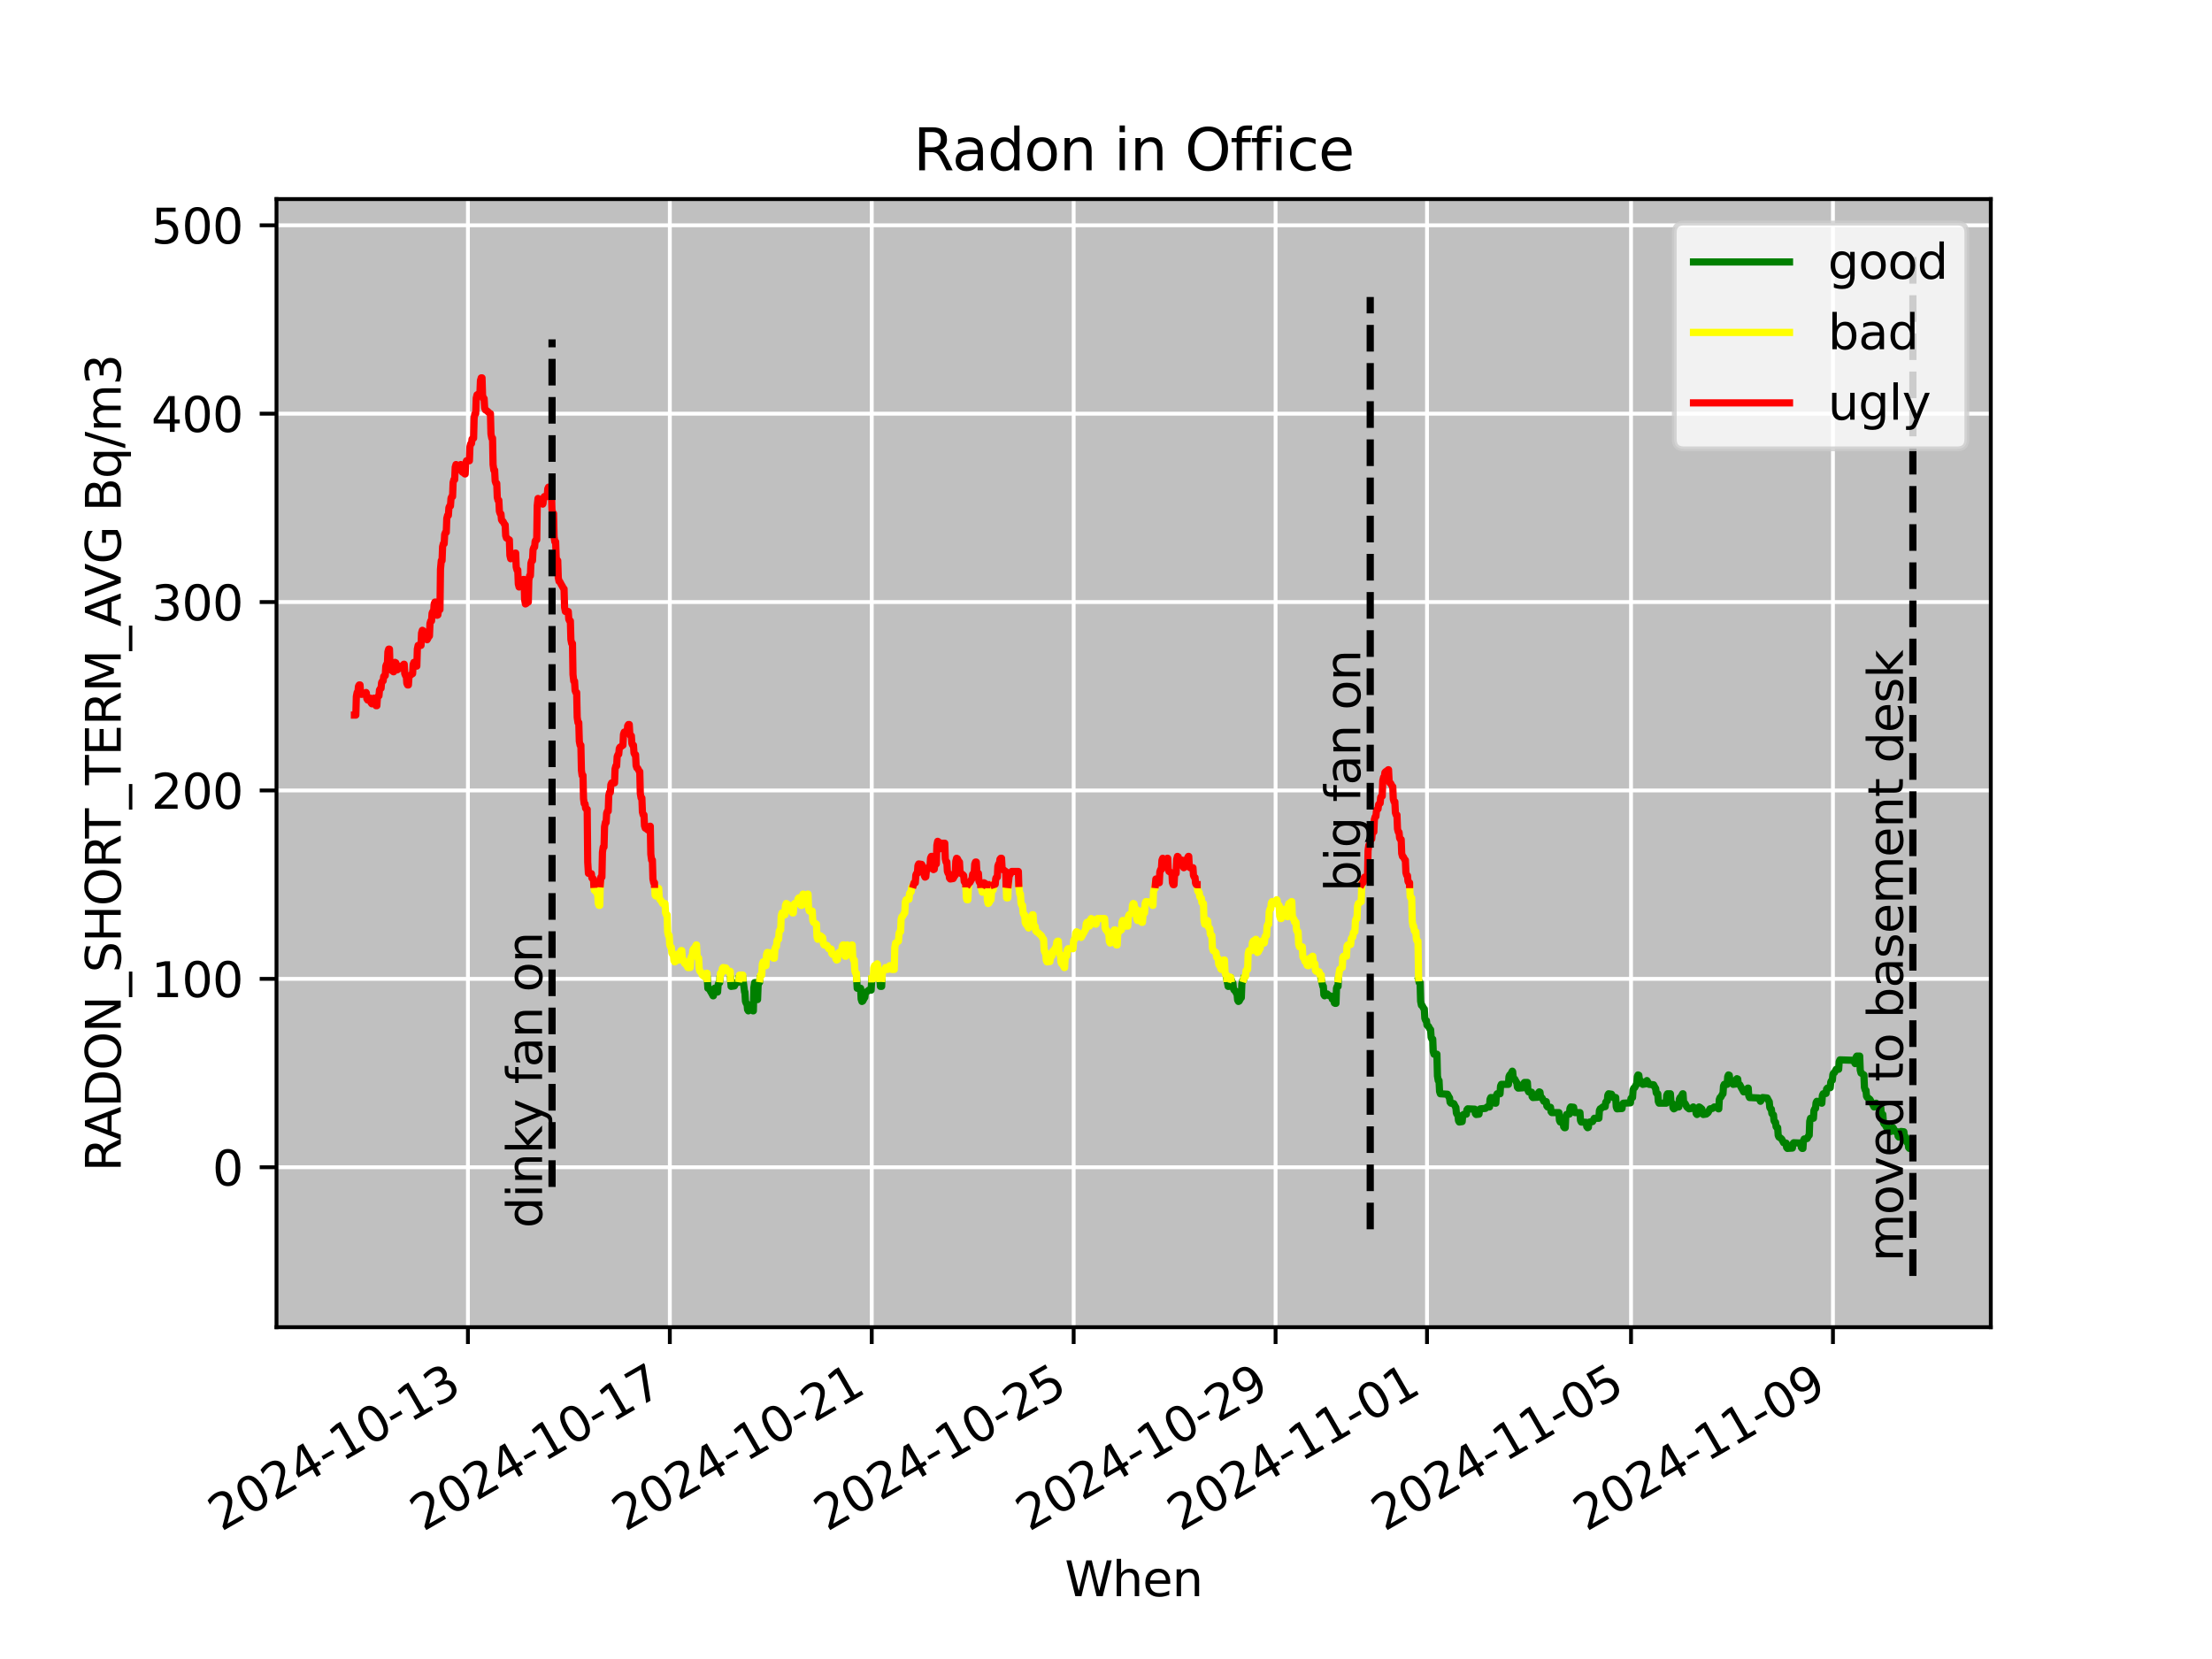 <?xml version="1.0" encoding="utf-8" standalone="no"?>
<!DOCTYPE svg PUBLIC "-//W3C//DTD SVG 1.1//EN"
  "http://www.w3.org/Graphics/SVG/1.1/DTD/svg11.dtd">
<svg xmlns:xlink="http://www.w3.org/1999/xlink" width="460.8pt" height="345.6pt" viewBox="0 0 460.8 345.6" xmlns="http://www.w3.org/2000/svg" version="1.1">
 <defs>
  <style type="text/css">*{stroke-linejoin: round; stroke-linecap: butt}</style>
 </defs>
 <g id="figure_1">
  <g id="patch_1">
   <path d="M 0 345.6 
L 460.8 345.6 
L 460.8 0 
L 0 0 
z
" style="fill: #ffffff"/>
  </g>
  <g id="axes_1">
   <g id="patch_2">
    <path d="M 57.6 276.48 
L 414.72 276.48 
L 414.72 41.472 
L 57.6 41.472 
z
" style="fill: #c0c0c0"/>
   </g>
   <g id="matplotlib.axis_1">
    <g id="xtick_1">
     <g id="line2d_1">
      <path d="M 97.475 276.48 
L 97.475 41.472 
" clip-path="url(#p2f29d70c92)" style="fill: none; stroke: #ffffff; stroke-width: 0.8; stroke-linecap: square"/>
     </g>
     <g id="line2d_2">
      <defs>
       <path id="m4739f0197b" d="M 0 0 
L 0 3.5 
" style="stroke: #000000; stroke-width: 0.8"/>
      </defs>
      <g>
       <use xlink:href="#m4739f0197b" x="97.475" y="276.48" style="stroke: #000000; stroke-width: 0.8"/>
      </g>
     </g>
     <g id="text_1">
      <!-- 2024-10-13 -->
      <g transform="translate(46.105 319.118) rotate(-30) scale(0.1 -0.1)">
       <defs>
        <path id="DejaVuSans-32" d="M 1228 531 
L 3431 531 
L 3431 0 
L 469 0 
L 469 531 
Q 828 903 1448 1529 
Q 2069 2156 2228 2338 
Q 2531 2678 2651 2914 
Q 2772 3150 2772 3378 
Q 2772 3750 2511 3984 
Q 2250 4219 1831 4219 
Q 1534 4219 1204 4116 
Q 875 4013 500 3803 
L 500 4441 
Q 881 4594 1212 4672 
Q 1544 4750 1819 4750 
Q 2544 4750 2975 4387 
Q 3406 4025 3406 3419 
Q 3406 3131 3298 2873 
Q 3191 2616 2906 2266 
Q 2828 2175 2409 1742 
Q 1991 1309 1228 531 
z
" transform="scale(0.016)"/>
        <path id="DejaVuSans-30" d="M 2034 4250 
Q 1547 4250 1301 3770 
Q 1056 3291 1056 2328 
Q 1056 1369 1301 889 
Q 1547 409 2034 409 
Q 2525 409 2770 889 
Q 3016 1369 3016 2328 
Q 3016 3291 2770 3770 
Q 2525 4250 2034 4250 
z
M 2034 4750 
Q 2819 4750 3233 4129 
Q 3647 3509 3647 2328 
Q 3647 1150 3233 529 
Q 2819 -91 2034 -91 
Q 1250 -91 836 529 
Q 422 1150 422 2328 
Q 422 3509 836 4129 
Q 1250 4750 2034 4750 
z
" transform="scale(0.016)"/>
        <path id="DejaVuSans-34" d="M 2419 4116 
L 825 1625 
L 2419 1625 
L 2419 4116 
z
M 2253 4666 
L 3047 4666 
L 3047 1625 
L 3713 1625 
L 3713 1100 
L 3047 1100 
L 3047 0 
L 2419 0 
L 2419 1100 
L 313 1100 
L 313 1709 
L 2253 4666 
z
" transform="scale(0.016)"/>
        <path id="DejaVuSans-2d" d="M 313 2009 
L 1997 2009 
L 1997 1497 
L 313 1497 
L 313 2009 
z
" transform="scale(0.016)"/>
        <path id="DejaVuSans-31" d="M 794 531 
L 1825 531 
L 1825 4091 
L 703 3866 
L 703 4441 
L 1819 4666 
L 2450 4666 
L 2450 531 
L 3481 531 
L 3481 0 
L 794 0 
L 794 531 
z
" transform="scale(0.016)"/>
        <path id="DejaVuSans-33" d="M 2597 2516 
Q 3050 2419 3304 2112 
Q 3559 1806 3559 1356 
Q 3559 666 3084 287 
Q 2609 -91 1734 -91 
Q 1441 -91 1130 -33 
Q 819 25 488 141 
L 488 750 
Q 750 597 1062 519 
Q 1375 441 1716 441 
Q 2309 441 2620 675 
Q 2931 909 2931 1356 
Q 2931 1769 2642 2001 
Q 2353 2234 1838 2234 
L 1294 2234 
L 1294 2753 
L 1863 2753 
Q 2328 2753 2575 2939 
Q 2822 3125 2822 3475 
Q 2822 3834 2567 4026 
Q 2313 4219 1838 4219 
Q 1578 4219 1281 4162 
Q 984 4106 628 3988 
L 628 4550 
Q 988 4650 1302 4700 
Q 1616 4750 1894 4750 
Q 2613 4750 3031 4423 
Q 3450 4097 3450 3541 
Q 3450 3153 3228 2886 
Q 3006 2619 2597 2516 
z
" transform="scale(0.016)"/>
       </defs>
       <use xlink:href="#DejaVuSans-32"/>
       <use xlink:href="#DejaVuSans-30" x="63.623"/>
       <use xlink:href="#DejaVuSans-32" x="127.246"/>
       <use xlink:href="#DejaVuSans-34" x="190.869"/>
       <use xlink:href="#DejaVuSans-2d" x="254.492"/>
       <use xlink:href="#DejaVuSans-31" x="290.576"/>
       <use xlink:href="#DejaVuSans-30" x="354.199"/>
       <use xlink:href="#DejaVuSans-2d" x="417.822"/>
       <use xlink:href="#DejaVuSans-31" x="453.906"/>
       <use xlink:href="#DejaVuSans-33" x="517.529"/>
      </g>
     </g>
    </g>
    <g id="xtick_2">
     <g id="line2d_3">
      <path d="M 139.538 276.48 
L 139.538 41.472 
" clip-path="url(#p2f29d70c92)" style="fill: none; stroke: #ffffff; stroke-width: 0.8; stroke-linecap: square"/>
     </g>
     <g id="line2d_4">
      <g>
       <use xlink:href="#m4739f0197b" x="139.538" y="276.48" style="stroke: #000000; stroke-width: 0.8"/>
      </g>
     </g>
     <g id="text_2">
      <!-- 2024-10-17 -->
      <g transform="translate(88.168 319.118) rotate(-30) scale(0.1 -0.1)">
       <defs>
        <path id="DejaVuSans-37" d="M 525 4666 
L 3525 4666 
L 3525 4397 
L 1831 0 
L 1172 0 
L 2766 4134 
L 525 4134 
L 525 4666 
z
" transform="scale(0.016)"/>
       </defs>
       <use xlink:href="#DejaVuSans-32"/>
       <use xlink:href="#DejaVuSans-30" x="63.623"/>
       <use xlink:href="#DejaVuSans-32" x="127.246"/>
       <use xlink:href="#DejaVuSans-34" x="190.869"/>
       <use xlink:href="#DejaVuSans-2d" x="254.492"/>
       <use xlink:href="#DejaVuSans-31" x="290.576"/>
       <use xlink:href="#DejaVuSans-30" x="354.199"/>
       <use xlink:href="#DejaVuSans-2d" x="417.822"/>
       <use xlink:href="#DejaVuSans-31" x="453.906"/>
       <use xlink:href="#DejaVuSans-37" x="517.529"/>
      </g>
     </g>
    </g>
    <g id="xtick_3">
     <g id="line2d_5">
      <path d="M 181.601 276.48 
L 181.601 41.472 
" clip-path="url(#p2f29d70c92)" style="fill: none; stroke: #ffffff; stroke-width: 0.8; stroke-linecap: square"/>
     </g>
     <g id="line2d_6">
      <g>
       <use xlink:href="#m4739f0197b" x="181.601" y="276.48" style="stroke: #000000; stroke-width: 0.8"/>
      </g>
     </g>
     <g id="text_3">
      <!-- 2024-10-21 -->
      <g transform="translate(130.231 319.118) rotate(-30) scale(0.1 -0.1)">
       <use xlink:href="#DejaVuSans-32"/>
       <use xlink:href="#DejaVuSans-30" x="63.623"/>
       <use xlink:href="#DejaVuSans-32" x="127.246"/>
       <use xlink:href="#DejaVuSans-34" x="190.869"/>
       <use xlink:href="#DejaVuSans-2d" x="254.492"/>
       <use xlink:href="#DejaVuSans-31" x="290.576"/>
       <use xlink:href="#DejaVuSans-30" x="354.199"/>
       <use xlink:href="#DejaVuSans-2d" x="417.822"/>
       <use xlink:href="#DejaVuSans-32" x="453.906"/>
       <use xlink:href="#DejaVuSans-31" x="517.529"/>
      </g>
     </g>
    </g>
    <g id="xtick_4">
     <g id="line2d_7">
      <path d="M 223.663 276.48 
L 223.663 41.472 
" clip-path="url(#p2f29d70c92)" style="fill: none; stroke: #ffffff; stroke-width: 0.8; stroke-linecap: square"/>
     </g>
     <g id="line2d_8">
      <g>
       <use xlink:href="#m4739f0197b" x="223.663" y="276.48" style="stroke: #000000; stroke-width: 0.8"/>
      </g>
     </g>
     <g id="text_4">
      <!-- 2024-10-25 -->
      <g transform="translate(172.294 319.118) rotate(-30) scale(0.1 -0.1)">
       <defs>
        <path id="DejaVuSans-35" d="M 691 4666 
L 3169 4666 
L 3169 4134 
L 1269 4134 
L 1269 2991 
Q 1406 3038 1543 3061 
Q 1681 3084 1819 3084 
Q 2600 3084 3056 2656 
Q 3513 2228 3513 1497 
Q 3513 744 3044 326 
Q 2575 -91 1722 -91 
Q 1428 -91 1123 -41 
Q 819 9 494 109 
L 494 744 
Q 775 591 1075 516 
Q 1375 441 1709 441 
Q 2250 441 2565 725 
Q 2881 1009 2881 1497 
Q 2881 1984 2565 2268 
Q 2250 2553 1709 2553 
Q 1456 2553 1204 2497 
Q 953 2441 691 2322 
L 691 4666 
z
" transform="scale(0.016)"/>
       </defs>
       <use xlink:href="#DejaVuSans-32"/>
       <use xlink:href="#DejaVuSans-30" x="63.623"/>
       <use xlink:href="#DejaVuSans-32" x="127.246"/>
       <use xlink:href="#DejaVuSans-34" x="190.869"/>
       <use xlink:href="#DejaVuSans-2d" x="254.492"/>
       <use xlink:href="#DejaVuSans-31" x="290.576"/>
       <use xlink:href="#DejaVuSans-30" x="354.199"/>
       <use xlink:href="#DejaVuSans-2d" x="417.822"/>
       <use xlink:href="#DejaVuSans-32" x="453.906"/>
       <use xlink:href="#DejaVuSans-35" x="517.529"/>
      </g>
     </g>
    </g>
    <g id="xtick_5">
     <g id="line2d_9">
      <path d="M 265.726 276.48 
L 265.726 41.472 
" clip-path="url(#p2f29d70c92)" style="fill: none; stroke: #ffffff; stroke-width: 0.8; stroke-linecap: square"/>
     </g>
     <g id="line2d_10">
      <g>
       <use xlink:href="#m4739f0197b" x="265.726" y="276.48" style="stroke: #000000; stroke-width: 0.8"/>
      </g>
     </g>
     <g id="text_5">
      <!-- 2024-10-29 -->
      <g transform="translate(214.357 319.118) rotate(-30) scale(0.1 -0.1)">
       <defs>
        <path id="DejaVuSans-39" d="M 703 97 
L 703 672 
Q 941 559 1184 500 
Q 1428 441 1663 441 
Q 2288 441 2617 861 
Q 2947 1281 2994 2138 
Q 2813 1869 2534 1725 
Q 2256 1581 1919 1581 
Q 1219 1581 811 2004 
Q 403 2428 403 3163 
Q 403 3881 828 4315 
Q 1253 4750 1959 4750 
Q 2769 4750 3195 4129 
Q 3622 3509 3622 2328 
Q 3622 1225 3098 567 
Q 2575 -91 1691 -91 
Q 1453 -91 1209 -44 
Q 966 3 703 97 
z
M 1959 2075 
Q 2384 2075 2632 2365 
Q 2881 2656 2881 3163 
Q 2881 3666 2632 3958 
Q 2384 4250 1959 4250 
Q 1534 4250 1286 3958 
Q 1038 3666 1038 3163 
Q 1038 2656 1286 2365 
Q 1534 2075 1959 2075 
z
" transform="scale(0.016)"/>
       </defs>
       <use xlink:href="#DejaVuSans-32"/>
       <use xlink:href="#DejaVuSans-30" x="63.623"/>
       <use xlink:href="#DejaVuSans-32" x="127.246"/>
       <use xlink:href="#DejaVuSans-34" x="190.869"/>
       <use xlink:href="#DejaVuSans-2d" x="254.492"/>
       <use xlink:href="#DejaVuSans-31" x="290.576"/>
       <use xlink:href="#DejaVuSans-30" x="354.199"/>
       <use xlink:href="#DejaVuSans-2d" x="417.822"/>
       <use xlink:href="#DejaVuSans-32" x="453.906"/>
       <use xlink:href="#DejaVuSans-39" x="517.529"/>
      </g>
     </g>
    </g>
    <g id="xtick_6">
     <g id="line2d_11">
      <path d="M 297.273 276.48 
L 297.273 41.472 
" clip-path="url(#p2f29d70c92)" style="fill: none; stroke: #ffffff; stroke-width: 0.8; stroke-linecap: square"/>
     </g>
     <g id="line2d_12">
      <g>
       <use xlink:href="#m4739f0197b" x="297.273" y="276.48" style="stroke: #000000; stroke-width: 0.8"/>
      </g>
     </g>
     <g id="text_6">
      <!-- 2024-11-01 -->
      <g transform="translate(245.904 319.118) rotate(-30) scale(0.1 -0.1)">
       <use xlink:href="#DejaVuSans-32"/>
       <use xlink:href="#DejaVuSans-30" x="63.623"/>
       <use xlink:href="#DejaVuSans-32" x="127.246"/>
       <use xlink:href="#DejaVuSans-34" x="190.869"/>
       <use xlink:href="#DejaVuSans-2d" x="254.492"/>
       <use xlink:href="#DejaVuSans-31" x="290.576"/>
       <use xlink:href="#DejaVuSans-31" x="354.199"/>
       <use xlink:href="#DejaVuSans-2d" x="417.822"/>
       <use xlink:href="#DejaVuSans-30" x="453.906"/>
       <use xlink:href="#DejaVuSans-31" x="517.529"/>
      </g>
     </g>
    </g>
    <g id="xtick_7">
     <g id="line2d_13">
      <path d="M 339.774 276.48 
L 339.774 41.472 
" clip-path="url(#p2f29d70c92)" style="fill: none; stroke: #ffffff; stroke-width: 0.8; stroke-linecap: square"/>
     </g>
     <g id="line2d_14">
      <g>
       <use xlink:href="#m4739f0197b" x="339.774" y="276.48" style="stroke: #000000; stroke-width: 0.8"/>
      </g>
     </g>
     <g id="text_7">
      <!-- 2024-11-05 -->
      <g transform="translate(288.405 319.118) rotate(-30) scale(0.1 -0.1)">
       <use xlink:href="#DejaVuSans-32"/>
       <use xlink:href="#DejaVuSans-30" x="63.623"/>
       <use xlink:href="#DejaVuSans-32" x="127.246"/>
       <use xlink:href="#DejaVuSans-34" x="190.869"/>
       <use xlink:href="#DejaVuSans-2d" x="254.492"/>
       <use xlink:href="#DejaVuSans-31" x="290.576"/>
       <use xlink:href="#DejaVuSans-31" x="354.199"/>
       <use xlink:href="#DejaVuSans-2d" x="417.822"/>
       <use xlink:href="#DejaVuSans-30" x="453.906"/>
       <use xlink:href="#DejaVuSans-35" x="517.529"/>
      </g>
     </g>
    </g>
    <g id="xtick_8">
     <g id="line2d_15">
      <path d="M 381.837 276.48 
L 381.837 41.472 
" clip-path="url(#p2f29d70c92)" style="fill: none; stroke: #ffffff; stroke-width: 0.8; stroke-linecap: square"/>
     </g>
     <g id="line2d_16">
      <g>
       <use xlink:href="#m4739f0197b" x="381.837" y="276.48" style="stroke: #000000; stroke-width: 0.8"/>
      </g>
     </g>
     <g id="text_8">
      <!-- 2024-11-09 -->
      <g transform="translate(330.468 319.118) rotate(-30) scale(0.1 -0.1)">
       <use xlink:href="#DejaVuSans-32"/>
       <use xlink:href="#DejaVuSans-30" x="63.623"/>
       <use xlink:href="#DejaVuSans-32" x="127.246"/>
       <use xlink:href="#DejaVuSans-34" x="190.869"/>
       <use xlink:href="#DejaVuSans-2d" x="254.492"/>
       <use xlink:href="#DejaVuSans-31" x="290.576"/>
       <use xlink:href="#DejaVuSans-31" x="354.199"/>
       <use xlink:href="#DejaVuSans-2d" x="417.822"/>
       <use xlink:href="#DejaVuSans-30" x="453.906"/>
       <use xlink:href="#DejaVuSans-39" x="517.529"/>
      </g>
     </g>
    </g>
    <g id="text_9">
     <!-- When -->
     <g transform="translate(221.802 332.518) scale(0.1 -0.1)">
      <defs>
       <path id="DejaVuSans-57" d="M 213 4666 
L 850 4666 
L 1831 722 
L 2809 4666 
L 3519 4666 
L 4500 722 
L 5478 4666 
L 6119 4666 
L 4947 0 
L 4153 0 
L 3169 4050 
L 2175 0 
L 1381 0 
L 213 4666 
z
" transform="scale(0.016)"/>
       <path id="DejaVuSans-68" d="M 3513 2113 
L 3513 0 
L 2938 0 
L 2938 2094 
Q 2938 2591 2744 2837 
Q 2550 3084 2163 3084 
Q 1697 3084 1428 2787 
Q 1159 2491 1159 1978 
L 1159 0 
L 581 0 
L 581 4863 
L 1159 4863 
L 1159 2956 
Q 1366 3272 1645 3428 
Q 1925 3584 2291 3584 
Q 2894 3584 3203 3211 
Q 3513 2838 3513 2113 
z
" transform="scale(0.016)"/>
       <path id="DejaVuSans-65" d="M 3597 1894 
L 3597 1613 
L 953 1613 
Q 991 1019 1311 708 
Q 1631 397 2203 397 
Q 2534 397 2845 478 
Q 3156 559 3463 722 
L 3463 178 
Q 3153 47 2828 -22 
Q 2503 -91 2169 -91 
Q 1331 -91 842 396 
Q 353 884 353 1716 
Q 353 2575 817 3079 
Q 1281 3584 2069 3584 
Q 2775 3584 3186 3129 
Q 3597 2675 3597 1894 
z
M 3022 2063 
Q 3016 2534 2758 2815 
Q 2500 3097 2075 3097 
Q 1594 3097 1305 2825 
Q 1016 2553 972 2059 
L 3022 2063 
z
" transform="scale(0.016)"/>
       <path id="DejaVuSans-6e" d="M 3513 2113 
L 3513 0 
L 2938 0 
L 2938 2094 
Q 2938 2591 2744 2837 
Q 2550 3084 2163 3084 
Q 1697 3084 1428 2787 
Q 1159 2491 1159 1978 
L 1159 0 
L 581 0 
L 581 3500 
L 1159 3500 
L 1159 2956 
Q 1366 3272 1645 3428 
Q 1925 3584 2291 3584 
Q 2894 3584 3203 3211 
Q 3513 2838 3513 2113 
z
" transform="scale(0.016)"/>
      </defs>
      <use xlink:href="#DejaVuSans-57"/>
      <use xlink:href="#DejaVuSans-68" x="98.877"/>
      <use xlink:href="#DejaVuSans-65" x="162.256"/>
      <use xlink:href="#DejaVuSans-6e" x="223.779"/>
     </g>
    </g>
   </g>
   <g id="matplotlib.axis_2">
    <g id="ytick_1">
     <g id="line2d_17">
      <path d="M 57.6 243.157 
L 414.72 243.157 
" clip-path="url(#p2f29d70c92)" style="fill: none; stroke: #ffffff; stroke-width: 0.8; stroke-linecap: square"/>
     </g>
     <g id="line2d_18">
      <defs>
       <path id="m0c7ce03b0f" d="M 0 0 
L -3.5 0 
" style="stroke: #000000; stroke-width: 0.8"/>
      </defs>
      <g>
       <use xlink:href="#m0c7ce03b0f" x="57.6" y="243.157" style="stroke: #000000; stroke-width: 0.8"/>
      </g>
     </g>
     <g id="text_10">
      <!-- 0 -->
      <g transform="translate(44.237 246.957) scale(0.1 -0.1)">
       <use xlink:href="#DejaVuSans-30"/>
      </g>
     </g>
    </g>
    <g id="ytick_2">
     <g id="line2d_19">
      <path d="M 57.6 203.912 
L 414.72 203.912 
" clip-path="url(#p2f29d70c92)" style="fill: none; stroke: #ffffff; stroke-width: 0.8; stroke-linecap: square"/>
     </g>
     <g id="line2d_20">
      <g>
       <use xlink:href="#m0c7ce03b0f" x="57.6" y="203.912" style="stroke: #000000; stroke-width: 0.8"/>
      </g>
     </g>
     <g id="text_11">
      <!-- 100 -->
      <g transform="translate(31.512 207.711) scale(0.1 -0.1)">
       <use xlink:href="#DejaVuSans-31"/>
       <use xlink:href="#DejaVuSans-30" x="63.623"/>
       <use xlink:href="#DejaVuSans-30" x="127.246"/>
      </g>
     </g>
    </g>
    <g id="ytick_3">
     <g id="line2d_21">
      <path d="M 57.6 164.667 
L 414.72 164.667 
" clip-path="url(#p2f29d70c92)" style="fill: none; stroke: #ffffff; stroke-width: 0.8; stroke-linecap: square"/>
     </g>
     <g id="line2d_22">
      <g>
       <use xlink:href="#m0c7ce03b0f" x="57.6" y="164.667" style="stroke: #000000; stroke-width: 0.8"/>
      </g>
     </g>
     <g id="text_12">
      <!-- 200 -->
      <g transform="translate(31.512 168.466) scale(0.1 -0.1)">
       <use xlink:href="#DejaVuSans-32"/>
       <use xlink:href="#DejaVuSans-30" x="63.623"/>
       <use xlink:href="#DejaVuSans-30" x="127.246"/>
      </g>
     </g>
    </g>
    <g id="ytick_4">
     <g id="line2d_23">
      <path d="M 57.6 125.421 
L 414.72 125.421 
" clip-path="url(#p2f29d70c92)" style="fill: none; stroke: #ffffff; stroke-width: 0.8; stroke-linecap: square"/>
     </g>
     <g id="line2d_24">
      <g>
       <use xlink:href="#m0c7ce03b0f" x="57.6" y="125.421" style="stroke: #000000; stroke-width: 0.8"/>
      </g>
     </g>
     <g id="text_13">
      <!-- 300 -->
      <g transform="translate(31.512 129.22) scale(0.1 -0.1)">
       <use xlink:href="#DejaVuSans-33"/>
       <use xlink:href="#DejaVuSans-30" x="63.623"/>
       <use xlink:href="#DejaVuSans-30" x="127.246"/>
      </g>
     </g>
    </g>
    <g id="ytick_5">
     <g id="line2d_25">
      <path d="M 57.6 86.176 
L 414.72 86.176 
" clip-path="url(#p2f29d70c92)" style="fill: none; stroke: #ffffff; stroke-width: 0.8; stroke-linecap: square"/>
     </g>
     <g id="line2d_26">
      <g>
       <use xlink:href="#m0c7ce03b0f" x="57.6" y="86.176" style="stroke: #000000; stroke-width: 0.8"/>
      </g>
     </g>
     <g id="text_14">
      <!-- 400 -->
      <g transform="translate(31.512 89.975) scale(0.1 -0.1)">
       <use xlink:href="#DejaVuSans-34"/>
       <use xlink:href="#DejaVuSans-30" x="63.623"/>
       <use xlink:href="#DejaVuSans-30" x="127.246"/>
      </g>
     </g>
    </g>
    <g id="ytick_6">
     <g id="line2d_27">
      <path d="M 57.6 46.93 
L 414.72 46.93 
" clip-path="url(#p2f29d70c92)" style="fill: none; stroke: #ffffff; stroke-width: 0.8; stroke-linecap: square"/>
     </g>
     <g id="line2d_28">
      <g>
       <use xlink:href="#m0c7ce03b0f" x="57.6" y="46.93" style="stroke: #000000; stroke-width: 0.8"/>
      </g>
     </g>
     <g id="text_15">
      <!-- 500 -->
      <g transform="translate(31.512 50.73) scale(0.1 -0.1)">
       <use xlink:href="#DejaVuSans-35"/>
       <use xlink:href="#DejaVuSans-30" x="63.623"/>
       <use xlink:href="#DejaVuSans-30" x="127.246"/>
      </g>
     </g>
    </g>
    <g id="text_16">
     <!-- RADON_SHORT_TERM_AVG Bq/m3 -->
     <g transform="translate(25.155 244.06) rotate(-90) scale(0.1 -0.1)">
      <defs>
       <path id="DejaVuSans-52" d="M 2841 2188 
Q 3044 2119 3236 1894 
Q 3428 1669 3622 1275 
L 4263 0 
L 3584 0 
L 2988 1197 
Q 2756 1666 2539 1819 
Q 2322 1972 1947 1972 
L 1259 1972 
L 1259 0 
L 628 0 
L 628 4666 
L 2053 4666 
Q 2853 4666 3247 4331 
Q 3641 3997 3641 3322 
Q 3641 2881 3436 2590 
Q 3231 2300 2841 2188 
z
M 1259 4147 
L 1259 2491 
L 2053 2491 
Q 2509 2491 2742 2702 
Q 2975 2913 2975 3322 
Q 2975 3731 2742 3939 
Q 2509 4147 2053 4147 
L 1259 4147 
z
" transform="scale(0.016)"/>
       <path id="DejaVuSans-41" d="M 2188 4044 
L 1331 1722 
L 3047 1722 
L 2188 4044 
z
M 1831 4666 
L 2547 4666 
L 4325 0 
L 3669 0 
L 3244 1197 
L 1141 1197 
L 716 0 
L 50 0 
L 1831 4666 
z
" transform="scale(0.016)"/>
       <path id="DejaVuSans-44" d="M 1259 4147 
L 1259 519 
L 2022 519 
Q 2988 519 3436 956 
Q 3884 1394 3884 2338 
Q 3884 3275 3436 3711 
Q 2988 4147 2022 4147 
L 1259 4147 
z
M 628 4666 
L 1925 4666 
Q 3281 4666 3915 4102 
Q 4550 3538 4550 2338 
Q 4550 1131 3912 565 
Q 3275 0 1925 0 
L 628 0 
L 628 4666 
z
" transform="scale(0.016)"/>
       <path id="DejaVuSans-4f" d="M 2522 4238 
Q 1834 4238 1429 3725 
Q 1025 3213 1025 2328 
Q 1025 1447 1429 934 
Q 1834 422 2522 422 
Q 3209 422 3611 934 
Q 4013 1447 4013 2328 
Q 4013 3213 3611 3725 
Q 3209 4238 2522 4238 
z
M 2522 4750 
Q 3503 4750 4090 4092 
Q 4678 3434 4678 2328 
Q 4678 1225 4090 567 
Q 3503 -91 2522 -91 
Q 1538 -91 948 565 
Q 359 1222 359 2328 
Q 359 3434 948 4092 
Q 1538 4750 2522 4750 
z
" transform="scale(0.016)"/>
       <path id="DejaVuSans-4e" d="M 628 4666 
L 1478 4666 
L 3547 763 
L 3547 4666 
L 4159 4666 
L 4159 0 
L 3309 0 
L 1241 3903 
L 1241 0 
L 628 0 
L 628 4666 
z
" transform="scale(0.016)"/>
       <path id="DejaVuSans-5f" d="M 3263 -1063 
L 3263 -1509 
L -63 -1509 
L -63 -1063 
L 3263 -1063 
z
" transform="scale(0.016)"/>
       <path id="DejaVuSans-53" d="M 3425 4513 
L 3425 3897 
Q 3066 4069 2747 4153 
Q 2428 4238 2131 4238 
Q 1616 4238 1336 4038 
Q 1056 3838 1056 3469 
Q 1056 3159 1242 3001 
Q 1428 2844 1947 2747 
L 2328 2669 
Q 3034 2534 3370 2195 
Q 3706 1856 3706 1288 
Q 3706 609 3251 259 
Q 2797 -91 1919 -91 
Q 1588 -91 1214 -16 
Q 841 59 441 206 
L 441 856 
Q 825 641 1194 531 
Q 1563 422 1919 422 
Q 2459 422 2753 634 
Q 3047 847 3047 1241 
Q 3047 1584 2836 1778 
Q 2625 1972 2144 2069 
L 1759 2144 
Q 1053 2284 737 2584 
Q 422 2884 422 3419 
Q 422 4038 858 4394 
Q 1294 4750 2059 4750 
Q 2388 4750 2728 4690 
Q 3069 4631 3425 4513 
z
" transform="scale(0.016)"/>
       <path id="DejaVuSans-48" d="M 628 4666 
L 1259 4666 
L 1259 2753 
L 3553 2753 
L 3553 4666 
L 4184 4666 
L 4184 0 
L 3553 0 
L 3553 2222 
L 1259 2222 
L 1259 0 
L 628 0 
L 628 4666 
z
" transform="scale(0.016)"/>
       <path id="DejaVuSans-54" d="M -19 4666 
L 3928 4666 
L 3928 4134 
L 2272 4134 
L 2272 0 
L 1638 0 
L 1638 4134 
L -19 4134 
L -19 4666 
z
" transform="scale(0.016)"/>
       <path id="DejaVuSans-45" d="M 628 4666 
L 3578 4666 
L 3578 4134 
L 1259 4134 
L 1259 2753 
L 3481 2753 
L 3481 2222 
L 1259 2222 
L 1259 531 
L 3634 531 
L 3634 0 
L 628 0 
L 628 4666 
z
" transform="scale(0.016)"/>
       <path id="DejaVuSans-4d" d="M 628 4666 
L 1569 4666 
L 2759 1491 
L 3956 4666 
L 4897 4666 
L 4897 0 
L 4281 0 
L 4281 4097 
L 3078 897 
L 2444 897 
L 1241 4097 
L 1241 0 
L 628 0 
L 628 4666 
z
" transform="scale(0.016)"/>
       <path id="DejaVuSans-56" d="M 1831 0 
L 50 4666 
L 709 4666 
L 2188 738 
L 3669 4666 
L 4325 4666 
L 2547 0 
L 1831 0 
z
" transform="scale(0.016)"/>
       <path id="DejaVuSans-47" d="M 3809 666 
L 3809 1919 
L 2778 1919 
L 2778 2438 
L 4434 2438 
L 4434 434 
Q 4069 175 3628 42 
Q 3188 -91 2688 -91 
Q 1594 -91 976 548 
Q 359 1188 359 2328 
Q 359 3472 976 4111 
Q 1594 4750 2688 4750 
Q 3144 4750 3555 4637 
Q 3966 4525 4313 4306 
L 4313 3634 
Q 3963 3931 3569 4081 
Q 3175 4231 2741 4231 
Q 1884 4231 1454 3753 
Q 1025 3275 1025 2328 
Q 1025 1384 1454 906 
Q 1884 428 2741 428 
Q 3075 428 3337 486 
Q 3600 544 3809 666 
z
" transform="scale(0.016)"/>
       <path id="DejaVuSans-20" transform="scale(0.016)"/>
       <path id="DejaVuSans-42" d="M 1259 2228 
L 1259 519 
L 2272 519 
Q 2781 519 3026 730 
Q 3272 941 3272 1375 
Q 3272 1813 3026 2020 
Q 2781 2228 2272 2228 
L 1259 2228 
z
M 1259 4147 
L 1259 2741 
L 2194 2741 
Q 2656 2741 2882 2914 
Q 3109 3088 3109 3444 
Q 3109 3797 2882 3972 
Q 2656 4147 2194 4147 
L 1259 4147 
z
M 628 4666 
L 2241 4666 
Q 2963 4666 3353 4366 
Q 3744 4066 3744 3513 
Q 3744 3084 3544 2831 
Q 3344 2578 2956 2516 
Q 3422 2416 3680 2098 
Q 3938 1781 3938 1306 
Q 3938 681 3513 340 
Q 3088 0 2303 0 
L 628 0 
L 628 4666 
z
" transform="scale(0.016)"/>
       <path id="DejaVuSans-71" d="M 947 1747 
Q 947 1113 1208 752 
Q 1469 391 1925 391 
Q 2381 391 2643 752 
Q 2906 1113 2906 1747 
Q 2906 2381 2643 2742 
Q 2381 3103 1925 3103 
Q 1469 3103 1208 2742 
Q 947 2381 947 1747 
z
M 2906 525 
Q 2725 213 2448 61 
Q 2172 -91 1784 -91 
Q 1150 -91 751 415 
Q 353 922 353 1747 
Q 353 2572 751 3078 
Q 1150 3584 1784 3584 
Q 2172 3584 2448 3432 
Q 2725 3281 2906 2969 
L 2906 3500 
L 3481 3500 
L 3481 -1331 
L 2906 -1331 
L 2906 525 
z
" transform="scale(0.016)"/>
       <path id="DejaVuSans-2f" d="M 1625 4666 
L 2156 4666 
L 531 -594 
L 0 -594 
L 1625 4666 
z
" transform="scale(0.016)"/>
       <path id="DejaVuSans-6d" d="M 3328 2828 
Q 3544 3216 3844 3400 
Q 4144 3584 4550 3584 
Q 5097 3584 5394 3201 
Q 5691 2819 5691 2113 
L 5691 0 
L 5113 0 
L 5113 2094 
Q 5113 2597 4934 2840 
Q 4756 3084 4391 3084 
Q 3944 3084 3684 2787 
Q 3425 2491 3425 1978 
L 3425 0 
L 2847 0 
L 2847 2094 
Q 2847 2600 2669 2842 
Q 2491 3084 2119 3084 
Q 1678 3084 1418 2786 
Q 1159 2488 1159 1978 
L 1159 0 
L 581 0 
L 581 3500 
L 1159 3500 
L 1159 2956 
Q 1356 3278 1631 3431 
Q 1906 3584 2284 3584 
Q 2666 3584 2933 3390 
Q 3200 3197 3328 2828 
z
" transform="scale(0.016)"/>
      </defs>
      <use xlink:href="#DejaVuSans-52"/>
      <use xlink:href="#DejaVuSans-41" x="65.482"/>
      <use xlink:href="#DejaVuSans-44" x="133.891"/>
      <use xlink:href="#DejaVuSans-4f" x="210.893"/>
      <use xlink:href="#DejaVuSans-4e" x="289.604"/>
      <use xlink:href="#DejaVuSans-5f" x="364.408"/>
      <use xlink:href="#DejaVuSans-53" x="414.408"/>
      <use xlink:href="#DejaVuSans-48" x="477.885"/>
      <use xlink:href="#DejaVuSans-4f" x="553.08"/>
      <use xlink:href="#DejaVuSans-52" x="631.791"/>
      <use xlink:href="#DejaVuSans-54" x="694.023"/>
      <use xlink:href="#DejaVuSans-5f" x="755.107"/>
      <use xlink:href="#DejaVuSans-54" x="805.107"/>
      <use xlink:href="#DejaVuSans-45" x="866.191"/>
      <use xlink:href="#DejaVuSans-52" x="929.375"/>
      <use xlink:href="#DejaVuSans-4d" x="998.857"/>
      <use xlink:href="#DejaVuSans-5f" x="1085.137"/>
      <use xlink:href="#DejaVuSans-41" x="1135.137"/>
      <use xlink:href="#DejaVuSans-56" x="1197.17"/>
      <use xlink:href="#DejaVuSans-47" x="1265.578"/>
      <use xlink:href="#DejaVuSans-20" x="1343.068"/>
      <use xlink:href="#DejaVuSans-42" x="1374.855"/>
      <use xlink:href="#DejaVuSans-71" x="1443.459"/>
      <use xlink:href="#DejaVuSans-2f" x="1506.936"/>
      <use xlink:href="#DejaVuSans-6d" x="1540.627"/>
      <use xlink:href="#DejaVuSans-33" x="1638.039"/>
     </g>
    </g>
   </g>
   <g id="line2d_29">
    <path d="M 147.352 204.027 
L 147.462 205.874 
L 147.736 205.967 
L 148.101 206.659 
L 148.174 206.751 
L 148.539 207.444 
L 148.612 207.444 
L 148.721 206.049 
L 148.867 205.874 
L 149.05 205.961 
L 149.159 206.572 
L 149.305 206.659 
L 149.488 206.659 
L 149.598 205.15 
L 149.762 204.697 
L 149.926 204.697 
L 149.963 204.004 
M 152.19 204.004 
L 152.3 205.482 
L 152.994 205.389 
L 153.359 204.697 
L 153.87 204.605 
L 153.924 203.958 
M 154.764 203.958 
L 155.111 206.659 
L 155.184 206.659 
L 155.294 208.598 
L 155.458 209.014 
L 155.623 209.106 
L 155.732 210.307 
L 155.896 210.584 
L 156.061 210.491 
L 156.426 209.799 
L 156.499 209.891 
L 156.864 210.584 
L 156.937 210.584 
L 157.047 205.736 
L 157.211 204.697 
L 157.375 204.697 
L 157.485 207.606 
L 157.649 208.229 
L 157.813 208.229 
L 157.923 205.32 
L 158.087 204.697 
L 158.252 204.605 
L 158.306 203.958 
M 178.461 204.027 
L 178.571 205.874 
L 179.283 205.874 
L 179.393 208.137 
L 179.557 208.621 
L 179.722 208.529 
L 180.087 207.837 
L 180.16 207.767 
L 180.269 206.867 
L 180.433 206.659 
L 180.616 206.567 
L 180.981 206.267 
L 181.474 206.267 
L 181.584 204.328 
L 181.601 204.05 
M 183.3 204.004 
L 183.409 205.482 
L 183.665 205.482 
L 183.719 204.004 
M 255.559 203.958 
L 255.852 205.482 
L 255.961 205.482 
L 256.071 203.981 
M 256.436 203.935 
L 256.728 204.697 
L 256.838 204.789 
L 256.947 205.99 
L 257.111 206.267 
L 257.276 206.359 
L 257.641 207.052 
L 257.714 207.144 
L 257.823 208.344 
L 257.987 208.621 
L 258.152 208.529 
L 258.517 207.837 
L 258.59 207.837 
L 258.7 204.928 
L 258.864 204.304 
L 259.029 204.212 
L 259.083 203.935 
M 275.276 204.174 
L 275.568 205.482 
L 275.679 205.482 
L 275.788 207.226 
L 275.934 207.444 
L 276.117 207.357 
L 276.482 207.052 
L 276.555 207.139 
L 276.92 207.444 
L 277.431 207.531 
L 277.54 208.142 
L 277.687 208.229 
L 277.87 208.316 
L 277.979 208.927 
L 278.125 209.014 
L 278.308 209.014 
L 278.417 205.874 
L 278.563 205.482 
L 278.746 205.482 
L 278.782 204.304 
M 295.523 204.189 
L 295.651 204.697 
L 295.833 204.697 
L 295.943 208.575 
L 296.107 209.406 
L 296.272 209.499 
L 296.637 210.191 
L 296.71 210.191 
L 296.82 212.13 
L 296.984 212.546 
L 297.148 212.615 
L 297.258 213.516 
L 297.422 213.723 
L 297.587 213.816 
L 297.951 214.508 
L 298.024 214.508 
L 298.134 216.124 
L 298.298 216.47 
L 298.463 216.47 
L 298.572 219.056 
L 298.736 219.61 
L 299.339 219.61 
L 299.449 224.135 
L 299.612 225.104 
L 299.777 225.104 
L 299.887 227.367 
L 300.051 227.852 
L 301.53 227.944 
L 301.895 228.637 
L 301.968 228.706 
L 302.078 229.606 
L 302.242 229.814 
L 302.845 229.906 
L 303.209 230.599 
L 303.283 230.691 
L 303.392 231.892 
L 303.556 232.169 
L 303.721 232.261 
L 303.83 233.461 
L 303.994 233.738 
L 304.597 233.646 
L 304.707 232.446 
L 304.871 232.169 
L 305.473 232.099 
L 305.583 231.199 
L 305.747 230.991 
L 307.226 231.061 
L 307.335 231.961 
L 307.499 232.169 
L 308.102 232.099 
L 308.212 231.199 
L 308.376 230.991 
L 309.435 230.899 
L 309.8 230.599 
L 310.293 230.599 
L 310.403 228.983 
L 310.567 228.637 
L 311.17 228.706 
L 311.279 229.606 
L 311.443 229.814 
L 311.607 229.814 
L 311.717 228.198 
L 311.881 227.852 
L 312.484 227.852 
L 312.594 226.236 
L 312.757 225.889 
L 314.236 225.889 
L 314.346 224.273 
L 314.51 223.927 
L 314.675 223.835 
L 315.04 223.142 
L 315.113 223.235 
L 315.222 224.435 
L 315.386 224.712 
L 315.551 224.804 
L 315.916 225.497 
L 315.989 225.566 
L 316.099 226.467 
L 316.263 226.674 
L 317.304 226.605 
L 317.413 225.705 
L 317.577 225.497 
L 318.18 225.497 
L 318.29 227.113 
L 318.453 227.459 
L 319.057 227.528 
L 319.166 228.429 
L 319.33 228.637 
L 320.371 228.567 
L 320.48 227.667 
L 320.644 227.459 
L 320.809 227.528 
L 320.918 228.429 
L 321.082 228.637 
L 321.247 228.729 
L 321.612 229.421 
L 322.123 229.491 
L 322.233 230.391 
L 322.397 230.599 
L 323 230.668 
L 323.109 231.568 
L 323.273 231.776 
L 324.752 231.776 
L 324.862 233.392 
L 325.026 233.738 
L 325.629 233.808 
L 325.738 234.708 
L 325.902 234.916 
L 326.067 234.916 
L 326.176 232.653 
L 326.341 232.169 
L 326.943 232.076 
L 327.053 230.876 
L 327.217 230.599 
L 327.82 230.668 
L 327.929 231.568 
L 328.093 231.776 
L 329.134 231.776 
L 329.244 233.392 
L 329.407 233.738 
L 330.448 233.808 
L 330.558 234.708 
L 330.722 234.916 
L 330.887 234.847 
L 330.996 233.946 
L 331.16 233.738 
L 331.763 233.646 
L 332.128 232.954 
L 333.077 232.954 
L 333.187 231.338 
L 333.351 230.991 
L 333.534 230.899 
L 333.899 230.599 
L 334.392 230.53 
L 334.502 229.629 
L 334.665 229.421 
L 334.83 229.329 
L 334.94 228.129 
L 335.104 227.852 
L 335.707 227.944 
L 336.072 228.637 
L 336.583 228.637 
L 336.692 230.576 
L 336.856 230.991 
L 337.897 230.922 
L 338.007 230.022 
L 338.171 229.814 
L 339.65 229.745 
L 339.759 228.844 
L 339.923 228.637 
L 340.088 228.637 
L 340.198 227.021 
L 340.361 226.674 
L 340.526 226.582 
L 340.891 225.889 
L 340.964 225.889 
L 341.074 224.273 
L 341.238 223.927 
L 341.402 223.996 
L 341.512 224.897 
L 341.676 225.104 
L 341.841 225.197 
L 342.206 225.889 
L 342.717 225.797 
L 343.082 225.104 
L 343.155 225.197 
L 343.52 225.889 
L 344.47 225.982 
L 344.835 226.674 
L 344.908 226.744 
L 345.017 227.644 
L 345.181 227.852 
L 345.346 227.852 
L 345.455 229.468 
L 345.619 229.814 
L 347.098 229.814 
L 347.208 228.198 
L 347.372 227.852 
L 347.975 227.852 
L 348.084 229.468 
L 348.248 229.814 
L 348.413 229.883 
L 348.523 230.784 
L 348.687 230.991 
L 348.869 230.899 
L 349.234 230.599 
L 349.727 230.599 
L 349.837 228.983 
L 350.001 228.637 
L 350.166 228.544 
L 350.531 227.852 
L 350.604 227.852 
L 350.713 229.468 
L 350.877 229.814 
L 351.042 229.906 
L 351.407 230.599 
L 351.498 230.691 
L 351.863 230.991 
L 352.374 230.899 
L 352.74 230.599 
L 352.813 230.691 
L 353.178 230.991 
L 353.233 231.061 
L 353.342 231.961 
L 353.506 232.169 
L 353.671 232.076 
L 353.78 230.876 
L 353.944 230.599 
L 354.127 230.691 
L 354.492 230.991 
L 354.547 231.061 
L 354.657 231.961 
L 354.821 232.169 
L 355.442 232.076 
L 355.807 231.776 
L 355.862 231.684 
L 356.227 230.991 
L 356.756 230.899 
L 357.121 230.599 
L 357.632 230.691 
L 357.998 230.991 
L 358.052 230.991 
L 358.162 229.052 
L 358.326 228.637 
L 358.491 228.544 
L 358.856 227.852 
L 358.929 227.852 
L 359.039 226.236 
L 359.202 225.889 
L 359.805 225.889 
L 359.915 224.273 
L 360.079 223.927 
L 360.243 223.996 
L 360.353 224.897 
L 360.517 225.104 
L 360.682 225.197 
L 361.047 225.889 
L 361.558 225.82 
L 361.667 224.92 
L 361.831 224.712 
L 361.996 224.781 
L 362.106 225.682 
L 362.269 225.889 
L 362.434 225.982 
L 362.799 226.674 
L 362.873 226.767 
L 363.237 227.459 
L 363.749 227.367 
L 364.114 226.674 
L 364.187 226.674 
L 364.296 228.29 
L 364.46 228.637 
L 366.378 228.729 
L 366.743 229.421 
L 366.816 229.329 
L 367.181 228.637 
L 368.131 228.729 
L 368.495 229.421 
L 368.568 229.514 
L 368.678 230.714 
L 368.842 230.991 
L 369.006 231.061 
L 369.116 231.961 
L 369.28 232.169 
L 369.445 232.261 
L 369.554 233.461 
L 369.718 233.738 
L 369.883 233.808 
L 369.993 234.708 
L 370.156 234.916 
L 370.321 234.916 
L 370.431 236.532 
L 370.595 236.878 
L 370.777 236.97 
L 371.142 237.271 
L 371.198 237.363 
L 371.563 238.055 
L 372.074 238.125 
L 372.183 239.025 
L 372.347 239.233 
L 373.388 239.164 
L 373.498 238.263 
L 373.662 238.055 
L 375.141 238.125 
L 375.25 239.025 
L 375.414 239.233 
L 375.579 239.233 
L 375.688 237.617 
L 375.852 237.271 
L 376.455 237.178 
L 376.82 236.486 
L 376.893 236.486 
L 377.003 233.577 
L 377.167 232.954 
L 377.769 232.954 
L 377.879 231.338 
L 378.043 230.991 
L 378.208 230.899 
L 378.318 229.698 
L 378.481 229.421 
L 379.102 229.514 
L 379.486 229.814 
L 379.522 229.814 
L 379.632 228.198 
L 379.796 227.852 
L 380.399 227.782 
L 380.508 226.882 
L 380.672 226.674 
L 381.275 226.582 
L 381.385 225.382 
L 381.549 225.104 
L 381.713 225.012 
L 381.823 223.812 
L 381.987 223.535 
L 382.152 223.442 
L 382.517 222.75 
L 383.028 222.75 
L 383.137 221.134 
L 383.301 220.787 
L 386.095 220.88 
L 386.46 221.572 
L 386.533 221.48 
L 386.642 220.28 
L 386.806 220.003 
L 387.409 220.003 
L 387.519 222.911 
L 387.683 223.535 
L 387.865 223.627 
L 388.231 223.927 
L 388.285 223.927 
L 388.395 226.513 
L 388.559 227.067 
L 388.724 227.159 
L 388.833 228.36 
L 388.997 228.637 
L 389.18 228.729 
L 389.545 229.029 
L 389.6 229.121 
L 389.965 229.814 
L 390.039 229.906 
L 390.403 230.599 
L 390.477 230.506 
L 390.842 229.814 
L 390.915 229.906 
L 391.28 230.599 
L 391.791 230.691 
L 391.9 231.892 
L 392.064 232.169 
L 392.229 232.169 
L 392.338 233.785 
L 392.503 234.131 
L 392.667 234.223 
L 393.032 234.916 
L 393.544 235.008 
L 393.909 235.701 
L 393.982 235.608 
L 394.347 234.916 
L 394.42 235.008 
L 394.785 235.701 
L 395.296 235.77 
L 395.406 236.67 
L 395.57 236.878 
L 395.734 236.809 
L 395.844 235.908 
L 396.008 235.701 
L 396.61 235.77 
L 396.72 236.67 
L 396.884 236.878 
L 397.049 236.947 
L 397.158 237.848 
L 397.322 238.055 
L 397.487 238.125 
L 397.596 239.025 
L 397.761 239.233 
L 397.925 239.164 
L 398.035 238.263 
L 398.199 238.055 
L 398.254 238.055 
L 398.254 238.055 
" clip-path="url(#p2f29d70c92)" style="fill: none; stroke: #008000; stroke-width: 1.5; stroke-linecap: square"/>
   </g>
   <g id="line2d_30">
    <path d="M 123.71 184.359 
L 123.82 185.467 
L 124.075 185.559 
L 124.44 186.252 
L 124.513 186.252 
L 124.623 188.191 
L 124.787 188.606 
L 124.951 188.606 
L 125.042 184.451 
M 136.361 184.382 
L 136.471 186.482 
L 136.599 186.644 
L 136.782 186.552 
L 136.891 185.351 
L 137.055 185.074 
L 137.22 185.074 
L 137.329 187.013 
L 137.493 187.429 
L 137.658 187.521 
L 138.023 188.214 
L 138.534 188.214 
L 138.644 190.153 
L 138.808 190.569 
L 138.972 190.569 
L 139.082 194.124 
L 139.246 194.886 
L 139.41 194.886 
L 139.52 196.825 
L 139.684 197.24 
L 139.849 197.333 
L 139.958 198.533 
L 140.122 198.81 
L 140.287 198.902 
L 140.397 200.103 
L 140.561 200.38 
L 140.725 200.288 
L 140.835 199.087 
L 140.999 198.81 
L 141.163 198.879 
L 141.273 199.78 
L 141.437 199.987 
L 141.601 199.987 
L 141.711 198.371 
L 141.875 198.025 
L 142.04 198.025 
L 142.149 199.641 
L 142.313 199.987 
L 142.478 200.08 
L 142.605 200.68 
L 142.715 200.772 
L 142.916 200.865 
L 143.281 201.557 
L 143.792 201.557 
L 143.902 199.618 
L 144.066 199.203 
L 144.231 199.11 
L 144.34 197.91 
L 144.504 197.633 
L 144.669 197.54 
L 145.034 196.848 
L 145.107 196.848 
L 145.216 199.11 
L 145.38 199.595 
L 145.545 199.595 
L 145.655 201.857 
L 145.818 202.342 
L 145.983 202.447 
L 146.312 203.127 
L 146.439 203.219 
L 146.804 203.52 
L 146.86 203.427 
L 147.225 202.735 
L 147.297 202.735 
L 147.334 203.843 
M 149.981 203.889 
L 150.091 202.735 
L 150.365 202.665 
L 150.474 201.765 
L 150.638 201.557 
L 151.241 201.65 
L 151.606 202.342 
L 152.117 202.342 
L 152.172 203.82 
M 153.943 203.866 
L 154.052 203.127 
L 154.746 203.127 
L 154.764 203.75 
M 158.324 203.866 
L 158.434 203.127 
L 158.689 203.127 
L 158.799 200.865 
L 158.963 200.38 
L 159.128 200.472 
L 159.493 201.165 
L 159.566 201.165 
L 159.676 198.902 
L 159.84 198.418 
L 160.46 198.51 
L 160.825 198.81 
L 160.881 198.902 
L 161.008 199.503 
L 161.118 199.595 
L 161.318 199.595 
L 161.428 197.656 
L 161.592 197.24 
L 161.757 197.148 
L 161.866 195.947 
L 162.03 195.67 
L 162.195 195.67 
L 162.305 194.054 
L 162.469 193.708 
L 162.633 193.708 
L 162.743 190.799 
L 162.907 190.176 
L 163.089 190.268 
L 163.454 190.569 
L 163.509 190.569 
L 163.619 188.629 
L 163.783 188.214 
L 163.966 188.306 
L 164.331 188.606 
L 164.824 188.699 
L 164.934 189.899 
L 165.098 190.176 
L 165.262 190.176 
L 165.372 188.56 
L 165.536 188.214 
L 166.139 188.145 
L 166.248 187.244 
L 166.412 187.036 
L 166.577 187.129 
L 166.686 188.329 
L 166.85 188.606 
L 167.014 188.606 
L 167.124 186.667 
L 167.288 186.252 
L 167.453 186.344 
L 167.818 187.036 
L 167.891 186.944 
L 168.256 186.252 
L 168.329 186.252 
L 168.439 189.16 
L 168.603 189.784 
L 169.205 189.784 
L 169.315 191.723 
L 169.479 192.138 
L 169.662 192.231 
L 170.027 192.531 
L 170.082 192.531 
L 170.192 195.116 
L 170.355 195.67 
L 170.52 195.578 
L 170.647 194.978 
L 170.757 194.886 
L 170.976 194.978 
L 171.341 195.278 
L 171.396 195.37 
L 171.506 196.571 
L 171.67 196.848 
L 172.273 196.94 
L 172.638 197.633 
L 173.149 197.702 
L 173.259 198.602 
L 173.422 198.81 
L 174.025 198.879 
L 174.135 199.78 
L 174.299 199.987 
L 174.464 199.895 
L 174.573 198.695 
L 174.737 198.418 
L 175.34 198.325 
L 175.449 197.125 
L 175.613 196.848 
L 175.778 196.848 
L 175.888 198.787 
L 176.051 199.203 
L 176.216 199.203 
L 176.326 197.263 
L 176.49 196.848 
L 176.654 196.94 
L 177.019 197.633 
L 177.093 197.54 
L 177.458 196.848 
L 177.531 196.848 
L 177.64 199.433 
L 177.804 199.987 
L 177.969 199.987 
L 178.078 202.25 
L 178.242 202.735 
L 178.407 202.735 
L 178.444 203.843 
M 181.62 203.912 
L 181.912 203.912 
L 182.022 201.65 
L 182.186 201.165 
L 182.368 201.072 
L 182.733 200.772 
L 182.789 200.865 
L 182.898 202.065 
L 183.062 202.342 
L 183.227 202.342 
L 183.281 203.82 
M 183.738 203.82 
L 183.848 202.342 
L 184.103 202.25 
L 184.468 201.557 
L 184.559 201.65 
L 184.924 201.95 
L 184.98 201.857 
L 185.344 201.165 
L 185.418 201.257 
L 185.783 201.95 
L 186.294 201.95 
L 186.403 197.425 
L 186.567 196.455 
L 186.75 196.363 
L 187.115 196.063 
L 187.17 196.063 
L 187.28 194.447 
L 187.444 194.101 
L 187.608 194.101 
L 187.718 191.515 
L 187.882 190.961 
L 188.042 190.869 
L 188.412 190.176 
L 188.484 190.176 
L 188.594 187.914 
L 188.758 187.429 
L 189.361 187.337 
L 189.47 186.136 
L 189.635 185.859 
L 189.799 185.79 
L 189.909 184.889 
L 190.073 184.682 
L 190.238 184.589 
L 190.292 184.312 
M 201.192 184.312 
L 201.318 187.013 
L 201.428 187.429 
L 201.629 187.429 
L 201.739 184.52 
L 201.757 184.312 
M 204.276 184.359 
L 204.624 185.859 
L 204.696 185.859 
L 204.806 184.359 
M 205.573 184.52 
L 205.682 187.521 
L 205.846 188.214 
L 206.011 188.121 
L 206.376 187.429 
L 206.449 187.429 
L 206.559 185.813 
L 206.723 185.467 
L 206.887 185.397 
L 206.997 184.497 
L 207.015 184.359 
M 209.589 184.451 
L 209.699 187.036 
L 209.954 187.036 
L 210.027 184.543 
M 212.218 184.312 
L 212.437 186.252 
L 212.583 186.252 
L 212.693 188.191 
L 212.857 188.606 
L 213.021 188.606 
L 213.131 190.222 
L 213.295 190.569 
L 213.459 190.569 
L 213.569 192.185 
L 213.733 192.531 
L 213.898 192.623 
L 214.263 193.316 
L 214.336 193.246 
L 214.446 192.346 
L 214.61 192.138 
L 214.774 192.046 
L 214.884 190.846 
L 215.048 190.569 
L 215.212 190.569 
L 215.322 192.508 
L 215.486 192.923 
L 215.651 192.993 
L 215.76 193.893 
L 215.924 194.101 
L 216.107 194.193 
L 216.472 194.493 
L 216.545 194.585 
L 216.91 194.886 
L 216.965 194.978 
L 217.33 195.67 
L 217.403 195.67 
L 217.513 197.933 
L 217.677 198.418 
L 217.841 198.418 
L 217.951 200.034 
L 218.115 200.38 
L 218.718 200.311 
L 218.827 199.41 
L 218.991 199.203 
L 219.156 199.133 
L 219.265 198.233 
L 219.429 198.025 
L 219.594 197.933 
L 219.959 197.24 
L 220.032 197.171 
L 220.142 196.271 
L 220.306 196.063 
L 220.47 196.063 
L 220.58 198.325 
L 220.744 198.81 
L 220.908 198.81 
L 221.018 200.426 
L 221.182 200.772 
L 221.347 200.865 
L 221.712 201.557 
L 221.785 201.557 
L 221.894 199.618 
L 222.058 199.203 
L 222.223 199.11 
L 222.332 197.91 
L 222.497 197.633 
L 223.537 197.633 
L 223.647 196.017 
L 223.811 195.67 
L 223.975 195.578 
L 224.085 194.378 
L 224.249 194.101 
L 224.432 194.193 
L 224.797 194.493 
L 224.852 194.585 
L 225.217 195.278 
L 225.29 195.186 
L 225.655 194.493 
L 225.729 194.401 
L 226.093 193.708 
L 226.166 193.616 
L 226.276 192.415 
L 226.44 192.138 
L 226.605 192.231 
L 226.97 192.923 
L 227.043 192.831 
L 227.152 191.63 
L 227.316 191.353 
L 227.499 191.446 
L 227.864 191.746 
L 227.919 191.838 
L 228.284 192.531 
L 228.357 192.462 
L 228.467 191.561 
L 228.631 191.353 
L 230.11 191.353 
L 230.219 193.293 
L 230.383 193.708 
L 230.548 193.801 
L 230.913 194.493 
L 230.986 194.493 
L 231.096 196.109 
L 231.26 196.455 
L 231.442 196.363 
L 231.807 196.063 
L 231.862 196.063 
L 231.972 194.124 
L 232.136 193.708 
L 232.3 193.708 
L 232.41 196.294 
L 232.574 196.848 
L 232.739 196.848 
L 232.848 194.585 
L 233.012 194.101 
L 233.195 194.008 
L 233.56 193.708 
L 233.615 193.708 
L 233.725 192.092 
L 233.889 191.746 
L 234.053 191.815 
L 234.163 192.715 
L 234.327 192.923 
L 234.929 192.923 
L 235.039 190.984 
L 235.203 190.569 
L 235.386 190.476 
L 235.751 190.176 
L 235.806 190.176 
L 235.915 188.56 
L 236.079 188.214 
L 236.244 188.283 
L 236.354 189.183 
L 236.518 189.391 
L 236.682 189.391 
L 236.792 191.33 
L 236.956 191.746 
L 237.12 191.746 
L 237.23 190.13 
L 237.394 189.784 
L 237.558 189.784 
L 237.668 191.723 
L 237.832 192.138 
L 237.997 192.138 
L 238.106 190.522 
L 238.27 190.176 
L 238.435 190.176 
L 238.544 188.237 
L 238.708 187.821 
L 239.75 187.914 
L 240.115 188.606 
L 240.187 188.606 
L 240.297 185.697 
L 240.461 185.074 
L 240.625 185.074 
L 240.662 184.382 
M 249.389 184.382 
L 249.498 185.582 
L 249.662 185.859 
L 249.827 185.928 
L 249.937 186.829 
L 250.101 187.036 
L 250.265 187.106 
L 250.375 188.006 
L 250.539 188.214 
L 250.703 188.214 
L 250.813 191.769 
L 250.977 192.531 
L 251.142 192.438 
L 251.507 191.746 
L 251.58 191.838 
L 251.689 193.039 
L 251.853 193.316 
L 252.018 193.408 
L 252.127 194.609 
L 252.291 194.886 
L 252.456 194.886 
L 252.565 197.471 
L 252.729 198.025 
L 252.912 198.118 
L 253.277 198.418 
L 253.332 198.487 
L 253.442 199.387 
L 253.606 199.595 
L 253.77 199.687 
L 253.88 200.888 
L 254.044 201.165 
L 254.209 201.257 
L 254.336 201.857 
L 254.446 201.95 
L 254.647 201.95 
L 254.756 200.334 
L 254.92 199.987 
L 255.085 199.987 
L 255.195 202.573 
L 255.359 203.127 
L 255.523 203.127 
L 255.559 203.82 
M 256.071 203.866 
L 256.235 203.52 
L 256.4 203.589 
L 256.436 203.866 
M 259.101 203.889 
L 259.211 203.52 
L 259.467 203.427 
L 259.576 202.227 
L 259.74 201.95 
L 259.905 201.95 
L 260.014 198.718 
L 260.178 198.025 
L 260.781 198.025 
L 260.89 196.409 
L 261.055 196.063 
L 261.237 195.971 
L 261.621 195.67 
L 261.657 195.67 
L 261.767 197.933 
L 261.931 198.418 
L 262.096 198.325 
L 262.461 197.633 
L 262.534 197.54 
L 262.643 196.34 
L 262.807 196.063 
L 262.99 196.155 
L 263.355 196.455 
L 263.41 196.363 
L 263.519 195.163 
L 263.684 194.886 
L 263.848 194.886 
L 263.958 192.946 
L 264.122 192.531 
L 264.286 192.531 
L 264.396 189.945 
L 264.56 189.391 
L 264.724 189.299 
L 264.834 188.098 
L 264.998 187.821 
L 265.181 187.914 
L 265.546 188.214 
L 265.601 188.121 
L 265.966 187.429 
L 266.039 187.498 
L 266.148 188.398 
L 266.312 188.606 
L 266.477 188.606 
L 266.587 190.869 
L 266.751 191.353 
L 266.915 191.353 
L 267.025 189.737 
L 267.189 189.391 
L 267.354 189.484 
L 267.719 190.176 
L 267.792 190.268 
L 268.157 190.961 
L 268.23 190.961 
L 268.34 188.699 
L 268.503 188.214 
L 268.686 188.121 
L 269.051 187.821 
L 269.106 187.821 
L 269.216 190.73 
L 269.38 191.353 
L 269.544 191.446 
L 269.671 192.046 
L 269.781 192.138 
L 269.982 192.138 
L 270.092 193.754 
L 270.256 194.101 
L 270.42 194.101 
L 270.53 196.686 
L 270.694 197.24 
L 271.297 197.24 
L 271.406 199.333 
L 271.552 199.595 
L 271.735 199.682 
L 271.844 200.293 
L 271.99 200.38 
L 272.173 200.467 
L 272.282 201.078 
L 272.428 201.165 
L 272.611 201.165 
L 272.721 199.769 
L 272.867 199.595 
L 273.05 199.508 
L 273.415 199.203 
L 273.487 199.203 
L 273.597 200.598 
L 273.743 200.772 
L 273.926 200.772 
L 274.035 202.168 
L 274.181 202.342 
L 274.802 202.429 
L 274.911 203.04 
L 275.057 203.127 
L 275.24 203.127 
L 275.276 203.912 
M 278.782 203.912 
L 279.074 201.95 
L 279.184 201.862 
L 279.549 201.557 
L 279.622 201.557 
L 279.731 199.464 
L 279.877 199.203 
L 280.498 199.203 
L 280.608 197.109 
L 280.754 196.848 
L 281.374 196.755 
L 281.484 195.555 
L 281.648 195.278 
L 281.813 195.209 
L 281.922 194.308 
L 282.086 194.101 
L 282.251 194.101 
L 282.36 191.838 
L 282.524 191.353 
L 282.689 191.353 
L 282.799 188.768 
L 282.962 188.214 
L 283.145 188.121 
L 283.51 187.821 
L 283.565 187.821 
L 283.675 184.589 
L 283.693 184.359 
M 293.661 184.451 
L 293.77 186.852 
L 293.899 187.036 
L 294.081 187.036 
L 294.191 191.884 
L 294.355 192.923 
L 294.519 192.993 
L 294.629 193.893 
L 294.793 194.101 
L 294.957 194.101 
L 295.067 195.717 
L 295.231 196.063 
L 295.395 196.063 
L 295.505 203.173 
L 295.523 203.681 
L 295.523 203.681 
" clip-path="url(#p2f29d70c92)" style="fill: none; stroke: #ffff00; stroke-width: 1.5; stroke-linecap: square"/>
   </g>
   <g id="line2d_31">
    <path d="M 73.833 148.968 
L 74.125 148.968 
L 74.235 145.09 
L 74.398 144.259 
L 74.563 144.167 
L 74.673 142.966 
L 74.837 142.689 
L 75.001 142.689 
L 75.111 144.305 
L 75.275 144.651 
L 75.896 144.559 
L 76.261 144.259 
L 76.316 144.351 
L 76.425 145.552 
L 76.589 145.829 
L 76.772 145.736 
L 77.137 145.436 
L 77.192 145.506 
L 77.302 146.406 
L 77.466 146.614 
L 77.63 146.544 
L 77.74 145.644 
L 77.904 145.436 
L 78.068 145.529 
L 78.178 146.729 
L 78.342 147.006 
L 78.507 147.006 
L 78.616 145.39 
L 78.78 145.044 
L 78.945 144.952 
L 79.054 143.751 
L 79.218 143.474 
L 79.383 143.382 
L 79.492 142.181 
L 79.656 141.904 
L 79.821 141.835 
L 79.931 140.935 
L 80.094 140.727 
L 80.259 140.727 
L 80.369 138.788 
L 80.533 138.372 
L 80.697 138.372 
L 80.807 135.787 
L 80.971 135.233 
L 81.135 135.233 
L 81.245 138.788 
L 81.409 139.55 
L 81.592 139.642 
L 81.957 139.942 
L 82.012 139.942 
L 82.121 138.326 
L 82.285 137.98 
L 82.45 138.072 
L 82.56 139.273 
L 82.724 139.55 
L 82.889 139.457 
L 83.253 138.765 
L 83.344 138.857 
L 83.709 139.157 
L 83.765 139.065 
L 84.13 138.372 
L 84.202 138.372 
L 84.312 140.311 
L 84.476 140.727 
L 84.641 140.727 
L 84.75 142.343 
L 84.914 142.689 
L 85.079 142.689 
L 85.189 141.073 
L 85.352 140.727 
L 85.535 140.635 
L 85.9 140.334 
L 85.955 140.334 
L 86.065 138.395 
L 86.229 137.98 
L 86.394 138.072 
L 86.759 138.765 
L 86.831 138.765 
L 86.941 135.209 
L 87.105 134.448 
L 87.708 134.448 
L 87.817 131.862 
L 87.981 131.308 
L 88.146 131.4 
L 88.256 132.601 
L 88.42 132.878 
L 88.602 132.97 
L 88.967 133.27 
L 89.023 133.178 
L 89.388 132.485 
L 89.46 132.485 
L 89.57 129.9 
L 89.734 129.346 
L 89.899 129.346 
L 90.008 127.73 
L 90.172 127.383 
L 90.337 127.383 
L 90.446 125.767 
L 90.61 125.421 
L 90.775 125.421 
L 90.885 127.684 
L 91.049 128.168 
L 91.213 128.099 
L 91.323 127.199 
L 91.487 126.991 
L 91.651 126.991 
L 91.761 118.588 
L 91.925 116.787 
L 92.089 116.787 
L 92.199 113.878 
L 92.363 113.255 
L 92.527 113.255 
L 92.637 111.316 
L 92.801 110.9 
L 92.966 110.9 
L 93.075 107.992 
L 93.239 107.368 
L 93.404 107.368 
L 93.514 105.752 
L 93.678 105.406 
L 93.842 105.406 
L 93.952 103.79 
L 94.116 103.444 
L 94.28 103.444 
L 94.39 100.535 
L 94.554 99.912 
L 94.718 99.912 
L 94.828 97.326 
L 94.992 96.772 
L 95.175 96.864 
L 95.54 97.165 
L 95.613 97.072 
L 95.978 96.772 
L 96.033 96.864 
L 96.142 98.065 
L 96.306 98.342 
L 96.489 98.434 
L 96.854 98.734 
L 96.909 98.734 
L 97.019 96.472 
L 97.183 95.987 
L 97.785 95.987 
L 97.895 93.078 
L 98.059 92.455 
L 98.224 92.386 
L 98.333 91.485 
L 98.497 91.278 
L 98.662 91.278 
L 98.771 87.076 
L 98.935 86.176 
L 99.1 86.176 
L 99.21 82.944 
L 99.374 82.251 
L 99.556 82.159 
L 99.921 81.859 
L 99.976 81.859 
L 100.086 79.273 
L 100.25 78.719 
L 100.414 78.719 
L 100.524 82.274 
L 100.688 83.036 
L 100.853 83.036 
L 100.962 84.975 
L 101.126 85.391 
L 101.309 85.483 
L 101.674 85.783 
L 101.747 85.876 
L 102.112 86.176 
L 102.167 86.176 
L 102.277 90.377 
L 102.441 91.278 
L 102.605 91.278 
L 102.715 96.772 
L 102.879 97.949 
L 103.043 97.949 
L 103.153 100.212 
L 103.317 100.697 
L 103.481 100.697 
L 103.591 103.605 
L 103.755 104.229 
L 103.92 104.229 
L 104.029 106.491 
L 104.193 106.976 
L 104.358 107.068 
L 104.468 108.269 
L 104.632 108.546 
L 104.796 108.638 
L 105.161 109.331 
L 105.234 109.331 
L 105.344 111.593 
L 105.508 112.078 
L 105.69 112.17 
L 106.056 112.47 
L 106.11 112.47 
L 106.22 115.702 
L 106.384 116.395 
L 106.549 116.302 
L 106.914 115.61 
L 107.005 115.518 
L 107.37 115.217 
L 107.425 115.217 
L 107.535 118.126 
L 107.699 118.749 
L 107.863 118.749 
L 107.973 121.658 
L 108.137 122.282 
L 108.319 122.189 
L 108.685 121.889 
L 108.74 121.82 
L 108.849 120.92 
L 109.013 120.712 
L 109.178 120.712 
L 109.287 124.913 
L 109.451 125.814 
L 109.634 125.721 
L 109.999 125.421 
L 110.054 125.421 
L 110.163 120.896 
L 110.328 119.927 
L 110.492 119.927 
L 110.602 117.341 
L 110.766 116.787 
L 110.93 116.787 
L 111.04 114.525 
L 111.204 114.04 
L 111.369 113.948 
L 111.478 112.747 
L 111.642 112.47 
L 111.807 112.47 
L 111.916 105.36 
L 112.08 103.836 
L 112.245 103.929 
L 112.61 104.621 
L 112.701 104.713 
L 113.066 105.014 
L 113.121 104.921 
L 113.231 103.721 
L 113.395 103.444 
L 113.997 103.444 
L 114.107 101.828 
L 114.271 101.482 
L 114.436 101.574 
L 114.801 102.266 
L 114.873 102.266 
L 114.983 106.145 
L 115.147 106.976 
L 115.312 106.976 
L 115.422 111.824 
L 115.585 112.863 
L 115.75 112.863 
L 115.86 116.095 
L 116.024 116.787 
L 116.188 116.787 
L 116.298 120.342 
L 116.462 121.104 
L 116.627 121.197 
L 116.992 121.889 
L 117.065 121.981 
L 117.43 122.674 
L 117.503 122.674 
L 117.612 126.552 
L 117.776 127.383 
L 118.379 127.383 
L 118.489 128.999 
L 118.653 129.346 
L 118.817 129.346 
L 118.927 133.224 
L 119.091 134.055 
L 119.255 134.055 
L 119.365 140.519 
L 119.529 141.904 
L 119.693 141.904 
L 119.803 143.843 
L 119.967 144.259 
L 120.131 144.259 
L 120.241 149.43 
L 120.405 150.538 
L 120.57 150.538 
L 120.68 154.417 
L 120.843 155.248 
L 121.008 155.248 
L 121.118 160.419 
L 121.264 161.527 
L 121.446 161.527 
L 121.556 166.375 
L 121.702 167.414 
L 121.884 167.483 
L 121.994 168.383 
L 122.158 168.591 
L 122.322 168.591 
L 122.432 179.58 
L 122.578 181.935 
L 123.199 182.004 
L 123.308 182.904 
L 123.472 183.112 
L 123.637 183.112 
L 123.691 184.22 
M 125.061 184.105 
L 125.171 182.719 
L 125.389 182.719 
L 125.499 177.548 
L 125.663 176.44 
L 125.827 176.44 
L 125.937 172.239 
L 126.101 171.338 
L 126.266 171.338 
L 126.375 169.399 
L 126.539 168.984 
L 126.704 168.984 
L 126.813 165.752 
L 126.978 165.059 
L 127.142 165.059 
L 127.252 163.443 
L 127.416 163.097 
L 128.018 163.097 
L 128.128 160.188 
L 128.292 159.565 
L 128.457 159.565 
L 128.566 157.625 
L 128.73 157.21 
L 128.895 157.118 
L 129.005 155.917 
L 129.168 155.64 
L 129.351 155.548 
L 129.716 155.248 
L 129.771 155.248 
L 129.881 152.985 
L 130.045 152.501 
L 130.648 152.408 
L 130.757 151.208 
L 130.921 150.931 
L 131.085 150.931 
L 131.195 152.87 
L 131.359 153.285 
L 131.524 153.285 
L 131.633 154.901 
L 131.797 155.248 
L 131.962 155.248 
L 132.072 156.864 
L 132.236 157.21 
L 132.4 157.21 
L 132.51 159.472 
L 132.674 159.957 
L 132.839 160.049 
L 133.203 160.742 
L 133.276 160.742 
L 133.386 165.267 
L 133.55 166.236 
L 133.715 166.236 
L 133.824 169.145 
L 133.988 169.768 
L 134.153 169.768 
L 134.262 172.031 
L 134.426 172.516 
L 134.609 172.608 
L 134.974 172.908 
L 135.029 172.816 
L 135.394 172.123 
L 135.467 172.123 
L 135.577 177.941 
L 135.741 179.187 
L 135.905 179.187 
L 136.015 183.066 
L 136.179 183.897 
L 136.343 183.897 
L 136.344 184.22 
M 190.31 184.266 
L 190.42 183.897 
L 190.675 183.897 
L 190.785 182.281 
L 190.949 181.935 
L 191.113 181.935 
L 191.223 180.319 
L 191.387 179.972 
L 191.99 180.065 
L 192.355 180.757 
L 192.428 180.757 
L 192.537 182.373 
L 192.702 182.719 
L 192.866 182.627 
L 192.976 181.427 
L 193.14 181.15 
L 193.305 181.057 
L 193.67 180.365 
L 193.742 180.365 
L 193.852 178.749 
L 194.016 178.402 
L 194.18 178.402 
L 194.29 180.665 
L 194.454 181.15 
L 194.619 181.08 
L 194.728 180.18 
L 194.892 179.972 
L 195.057 179.972 
L 195.167 176.094 
L 195.331 175.263 
L 195.495 175.355 
L 195.605 176.556 
L 195.769 176.833 
L 195.933 176.763 
L 196.043 175.863 
L 196.207 175.655 
L 196.809 175.655 
L 196.919 178.887 
L 197.083 179.58 
L 197.248 179.58 
L 197.357 181.519 
L 197.521 181.935 
L 197.686 182.004 
L 197.796 182.904 
L 197.96 183.112 
L 198.563 183.02 
L 198.927 182.327 
L 199 182.327 
L 199.11 179.418 
L 199.274 178.795 
L 199.439 178.887 
L 199.804 179.58 
L 199.876 179.58 
L 199.986 181.519 
L 200.15 181.935 
L 200.333 182.027 
L 200.698 182.327 
L 200.753 182.419 
L 200.863 183.62 
L 201.027 183.897 
L 201.191 183.897 
L 201.191 184.105 
M 201.757 184.105 
L 201.885 183.897 
L 202.068 183.804 
L 202.433 183.112 
L 202.506 183.043 
L 202.616 182.142 
L 202.779 181.935 
L 202.944 181.935 
L 203.054 179.995 
L 203.217 179.58 
L 203.382 179.58 
L 203.492 181.519 
L 203.656 181.935 
L 203.82 181.935 
L 203.93 183.551 
L 204.094 183.897 
L 204.258 183.897 
L 204.276 184.243 
M 204.806 184.243 
L 204.97 183.897 
L 205.153 183.989 
L 205.518 184.289 
L 205.573 184.289 
M 207.033 184.289 
L 207.325 184.197 
L 207.435 182.996 
L 207.599 182.719 
L 207.763 182.719 
L 207.873 180.457 
L 208.037 179.972 
L 208.202 179.903 
L 208.311 179.003 
L 208.475 178.795 
L 208.64 178.795 
L 208.75 180.734 
L 208.914 181.15 
L 209.096 181.242 
L 209.461 181.542 
L 209.516 181.542 
L 209.571 184.128 
M 210.027 184.266 
L 210.247 182.327 
L 210.393 182.235 
L 210.758 181.542 
L 212.145 181.542 
L 212.218 184.035 
M 240.68 184.266 
L 240.79 183.112 
L 241.064 183.204 
L 241.429 183.897 
L 241.502 183.897 
L 241.612 181.634 
L 241.776 181.15 
L 241.94 181.15 
L 242.05 179.21 
L 242.214 178.795 
L 242.379 178.887 
L 242.743 179.58 
L 242.817 179.487 
L 243.182 178.795 
L 243.255 178.795 
L 243.364 181.057 
L 243.528 181.542 
L 243.711 181.634 
L 244.076 181.935 
L 244.131 181.935 
L 244.241 183.874 
L 244.404 184.289 
L 244.569 184.289 
L 244.679 182.35 
L 244.843 181.935 
L 245.007 181.935 
L 245.117 179.026 
L 245.281 178.402 
L 245.445 178.495 
L 245.555 179.695 
L 245.719 179.972 
L 245.884 179.88 
L 246.249 179.187 
L 246.322 179.28 
L 246.431 180.48 
L 246.595 180.757 
L 246.76 180.665 
L 246.869 179.464 
L 247.033 179.187 
L 247.198 179.095 
L 247.563 178.402 
L 247.636 178.402 
L 247.746 180.342 
L 247.91 180.757 
L 248.512 180.757 
L 248.622 182.373 
L 248.786 182.719 
L 248.951 182.812 
L 249.06 184.012 
L 249.224 184.289 
L 249.389 184.289 
M 283.693 184.128 
L 283.821 183.897 
L 284.003 183.828 
L 284.113 182.927 
L 284.277 182.719 
L 284.879 182.719 
L 284.989 177.225 
L 285.153 176.048 
L 285.318 175.978 
L 285.428 175.078 
L 285.592 174.87 
L 285.756 174.778 
L 285.866 173.578 
L 286.03 173.301 
L 286.194 173.301 
L 286.304 170.715 
L 286.468 170.161 
L 286.632 170.069 
L 286.742 168.868 
L 286.906 168.591 
L 287.071 168.522 
L 287.18 167.622 
L 287.344 167.414 
L 287.509 167.321 
L 287.618 166.121 
L 287.782 165.844 
L 287.947 165.844 
L 288.056 162.612 
L 288.221 161.919 
L 288.385 161.85 
L 288.495 160.95 
L 288.659 160.742 
L 288.841 160.65 
L 289.206 160.35 
L 289.261 160.35 
L 289.371 162.612 
L 289.535 163.097 
L 289.7 163.189 
L 290.065 163.882 
L 290.137 163.882 
L 290.247 166.467 
L 290.411 167.021 
L 290.576 167.021 
L 290.685 169.284 
L 290.849 169.768 
L 291.014 169.768 
L 291.124 172.677 
L 291.288 173.301 
L 291.452 173.393 
L 291.562 174.593 
L 291.726 174.87 
L 291.89 174.87 
L 292 177.779 
L 292.164 178.402 
L 292.329 178.495 
L 292.694 179.187 
L 292.766 179.187 
L 292.876 181.773 
L 293.04 182.327 
L 293.205 182.419 
L 293.314 183.62 
L 293.478 183.897 
L 293.643 183.897 
L 293.643 184.266 
L 293.643 184.266 
" clip-path="url(#p2f29d70c92)" style="fill: none; stroke: #ff0000; stroke-width: 1.5; stroke-linecap: square"/>
   </g>
   <g id="LineCollection_1">
    <path d="M 115.001 247.258 
L 115.001 70.694 
" clip-path="url(#p2f29d70c92)" style="fill: none; stroke-dasharray: 5.55,2.4; stroke-dashoffset: 0; stroke: #000000; stroke-width: 1.5"/>
   </g>
   <g id="LineCollection_2">
    <path d="M 285.443 256.087 
L 285.443 61.865 
" clip-path="url(#p2f29d70c92)" style="fill: none; stroke-dasharray: 5.55,2.4; stroke-dashoffset: 0; stroke: #000000; stroke-width: 1.5"/>
   </g>
   <g id="LineCollection_3">
    <path d="M 398.487 265.798 
L 398.487 52.154 
" clip-path="url(#p2f29d70c92)" style="fill: none; stroke-dasharray: 5.55,2.4; stroke-dashoffset: 0; stroke: #000000; stroke-width: 1.5"/>
   </g>
   <g id="patch_3">
    <path d="M 57.6 276.48 
L 57.6 41.472 
" style="fill: none; stroke: #000000; stroke-width: 0.8; stroke-linejoin: miter; stroke-linecap: square"/>
   </g>
   <g id="patch_4">
    <path d="M 414.72 276.48 
L 414.72 41.472 
" style="fill: none; stroke: #000000; stroke-width: 0.8; stroke-linejoin: miter; stroke-linecap: square"/>
   </g>
   <g id="patch_5">
    <path d="M 57.6 276.48 
L 414.72 276.48 
" style="fill: none; stroke: #000000; stroke-width: 0.8; stroke-linejoin: miter; stroke-linecap: square"/>
   </g>
   <g id="patch_6">
    <path d="M 57.6 41.472 
L 414.72 41.472 
" style="fill: none; stroke: #000000; stroke-width: 0.8; stroke-linejoin: miter; stroke-linecap: square"/>
   </g>
   <g id="text_17">
    <!-- dinky fan on -->
    <g transform="translate(112.921 255.837) rotate(-90) scale(0.1 -0.1)">
     <defs>
      <path id="DejaVuSans-64" d="M 2906 2969 
L 2906 4863 
L 3481 4863 
L 3481 0 
L 2906 0 
L 2906 525 
Q 2725 213 2448 61 
Q 2172 -91 1784 -91 
Q 1150 -91 751 415 
Q 353 922 353 1747 
Q 353 2572 751 3078 
Q 1150 3584 1784 3584 
Q 2172 3584 2448 3432 
Q 2725 3281 2906 2969 
z
M 947 1747 
Q 947 1113 1208 752 
Q 1469 391 1925 391 
Q 2381 391 2643 752 
Q 2906 1113 2906 1747 
Q 2906 2381 2643 2742 
Q 2381 3103 1925 3103 
Q 1469 3103 1208 2742 
Q 947 2381 947 1747 
z
" transform="scale(0.016)"/>
      <path id="DejaVuSans-69" d="M 603 3500 
L 1178 3500 
L 1178 0 
L 603 0 
L 603 3500 
z
M 603 4863 
L 1178 4863 
L 1178 4134 
L 603 4134 
L 603 4863 
z
" transform="scale(0.016)"/>
      <path id="DejaVuSans-6b" d="M 581 4863 
L 1159 4863 
L 1159 1991 
L 2875 3500 
L 3609 3500 
L 1753 1863 
L 3688 0 
L 2938 0 
L 1159 1709 
L 1159 0 
L 581 0 
L 581 4863 
z
" transform="scale(0.016)"/>
      <path id="DejaVuSans-79" d="M 2059 -325 
Q 1816 -950 1584 -1140 
Q 1353 -1331 966 -1331 
L 506 -1331 
L 506 -850 
L 844 -850 
Q 1081 -850 1212 -737 
Q 1344 -625 1503 -206 
L 1606 56 
L 191 3500 
L 800 3500 
L 1894 763 
L 2988 3500 
L 3597 3500 
L 2059 -325 
z
" transform="scale(0.016)"/>
      <path id="DejaVuSans-66" d="M 2375 4863 
L 2375 4384 
L 1825 4384 
Q 1516 4384 1395 4259 
Q 1275 4134 1275 3809 
L 1275 3500 
L 2222 3500 
L 2222 3053 
L 1275 3053 
L 1275 0 
L 697 0 
L 697 3053 
L 147 3053 
L 147 3500 
L 697 3500 
L 697 3744 
Q 697 4328 969 4595 
Q 1241 4863 1831 4863 
L 2375 4863 
z
" transform="scale(0.016)"/>
      <path id="DejaVuSans-61" d="M 2194 1759 
Q 1497 1759 1228 1600 
Q 959 1441 959 1056 
Q 959 750 1161 570 
Q 1363 391 1709 391 
Q 2188 391 2477 730 
Q 2766 1069 2766 1631 
L 2766 1759 
L 2194 1759 
z
M 3341 1997 
L 3341 0 
L 2766 0 
L 2766 531 
Q 2569 213 2275 61 
Q 1981 -91 1556 -91 
Q 1019 -91 701 211 
Q 384 513 384 1019 
Q 384 1609 779 1909 
Q 1175 2209 1959 2209 
L 2766 2209 
L 2766 2266 
Q 2766 2663 2505 2880 
Q 2244 3097 1772 3097 
Q 1472 3097 1187 3025 
Q 903 2953 641 2809 
L 641 3341 
Q 956 3463 1253 3523 
Q 1550 3584 1831 3584 
Q 2591 3584 2966 3190 
Q 3341 2797 3341 1997 
z
" transform="scale(0.016)"/>
      <path id="DejaVuSans-6f" d="M 1959 3097 
Q 1497 3097 1228 2736 
Q 959 2375 959 1747 
Q 959 1119 1226 758 
Q 1494 397 1959 397 
Q 2419 397 2687 759 
Q 2956 1122 2956 1747 
Q 2956 2369 2687 2733 
Q 2419 3097 1959 3097 
z
M 1959 3584 
Q 2709 3584 3137 3096 
Q 3566 2609 3566 1747 
Q 3566 888 3137 398 
Q 2709 -91 1959 -91 
Q 1206 -91 779 398 
Q 353 888 353 1747 
Q 353 2609 779 3096 
Q 1206 3584 1959 3584 
z
" transform="scale(0.016)"/>
     </defs>
     <use xlink:href="#DejaVuSans-64"/>
     <use xlink:href="#DejaVuSans-69" x="63.477"/>
     <use xlink:href="#DejaVuSans-6e" x="91.26"/>
     <use xlink:href="#DejaVuSans-6b" x="154.639"/>
     <use xlink:href="#DejaVuSans-79" x="208.924"/>
     <use xlink:href="#DejaVuSans-20" x="268.104"/>
     <use xlink:href="#DejaVuSans-66" x="299.891"/>
     <use xlink:href="#DejaVuSans-61" x="335.096"/>
     <use xlink:href="#DejaVuSans-6e" x="396.375"/>
     <use xlink:href="#DejaVuSans-20" x="459.754"/>
     <use xlink:href="#DejaVuSans-6f" x="491.541"/>
     <use xlink:href="#DejaVuSans-6e" x="552.723"/>
    </g>
   </g>
   <g id="text_18">
    <!-- big fan on -->
    <g transform="translate(283.364 185.749) rotate(-90) scale(0.1 -0.1)">
     <defs>
      <path id="DejaVuSans-62" d="M 3116 1747 
Q 3116 2381 2855 2742 
Q 2594 3103 2138 3103 
Q 1681 3103 1420 2742 
Q 1159 2381 1159 1747 
Q 1159 1113 1420 752 
Q 1681 391 2138 391 
Q 2594 391 2855 752 
Q 3116 1113 3116 1747 
z
M 1159 2969 
Q 1341 3281 1617 3432 
Q 1894 3584 2278 3584 
Q 2916 3584 3314 3078 
Q 3713 2572 3713 1747 
Q 3713 922 3314 415 
Q 2916 -91 2278 -91 
Q 1894 -91 1617 61 
Q 1341 213 1159 525 
L 1159 0 
L 581 0 
L 581 4863 
L 1159 4863 
L 1159 2969 
z
" transform="scale(0.016)"/>
      <path id="DejaVuSans-67" d="M 2906 1791 
Q 2906 2416 2648 2759 
Q 2391 3103 1925 3103 
Q 1463 3103 1205 2759 
Q 947 2416 947 1791 
Q 947 1169 1205 825 
Q 1463 481 1925 481 
Q 2391 481 2648 825 
Q 2906 1169 2906 1791 
z
M 3481 434 
Q 3481 -459 3084 -895 
Q 2688 -1331 1869 -1331 
Q 1566 -1331 1297 -1286 
Q 1028 -1241 775 -1147 
L 775 -588 
Q 1028 -725 1275 -790 
Q 1522 -856 1778 -856 
Q 2344 -856 2625 -561 
Q 2906 -266 2906 331 
L 2906 616 
Q 2728 306 2450 153 
Q 2172 0 1784 0 
Q 1141 0 747 490 
Q 353 981 353 1791 
Q 353 2603 747 3093 
Q 1141 3584 1784 3584 
Q 2172 3584 2450 3431 
Q 2728 3278 2906 2969 
L 2906 3500 
L 3481 3500 
L 3481 434 
z
" transform="scale(0.016)"/>
     </defs>
     <use xlink:href="#DejaVuSans-62"/>
     <use xlink:href="#DejaVuSans-69" x="63.477"/>
     <use xlink:href="#DejaVuSans-67" x="91.26"/>
     <use xlink:href="#DejaVuSans-20" x="154.736"/>
     <use xlink:href="#DejaVuSans-66" x="186.523"/>
     <use xlink:href="#DejaVuSans-61" x="221.729"/>
     <use xlink:href="#DejaVuSans-6e" x="283.008"/>
     <use xlink:href="#DejaVuSans-20" x="346.387"/>
     <use xlink:href="#DejaVuSans-6f" x="378.174"/>
     <use xlink:href="#DejaVuSans-6e" x="439.355"/>
    </g>
   </g>
   <g id="text_19">
    <!-- moved to basement desk -->
    <g transform="translate(396.408 262.821) rotate(-90) scale(0.1 -0.1)">
     <defs>
      <path id="DejaVuSans-76" d="M 191 3500 
L 800 3500 
L 1894 563 
L 2988 3500 
L 3597 3500 
L 2284 0 
L 1503 0 
L 191 3500 
z
" transform="scale(0.016)"/>
      <path id="DejaVuSans-74" d="M 1172 4494 
L 1172 3500 
L 2356 3500 
L 2356 3053 
L 1172 3053 
L 1172 1153 
Q 1172 725 1289 603 
Q 1406 481 1766 481 
L 2356 481 
L 2356 0 
L 1766 0 
Q 1100 0 847 248 
Q 594 497 594 1153 
L 594 3053 
L 172 3053 
L 172 3500 
L 594 3500 
L 594 4494 
L 1172 4494 
z
" transform="scale(0.016)"/>
      <path id="DejaVuSans-73" d="M 2834 3397 
L 2834 2853 
Q 2591 2978 2328 3040 
Q 2066 3103 1784 3103 
Q 1356 3103 1142 2972 
Q 928 2841 928 2578 
Q 928 2378 1081 2264 
Q 1234 2150 1697 2047 
L 1894 2003 
Q 2506 1872 2764 1633 
Q 3022 1394 3022 966 
Q 3022 478 2636 193 
Q 2250 -91 1575 -91 
Q 1294 -91 989 -36 
Q 684 19 347 128 
L 347 722 
Q 666 556 975 473 
Q 1284 391 1588 391 
Q 1994 391 2212 530 
Q 2431 669 2431 922 
Q 2431 1156 2273 1281 
Q 2116 1406 1581 1522 
L 1381 1569 
Q 847 1681 609 1914 
Q 372 2147 372 2553 
Q 372 3047 722 3315 
Q 1072 3584 1716 3584 
Q 2034 3584 2315 3537 
Q 2597 3491 2834 3397 
z
" transform="scale(0.016)"/>
     </defs>
     <use xlink:href="#DejaVuSans-6d"/>
     <use xlink:href="#DejaVuSans-6f" x="97.412"/>
     <use xlink:href="#DejaVuSans-76" x="158.594"/>
     <use xlink:href="#DejaVuSans-65" x="217.773"/>
     <use xlink:href="#DejaVuSans-64" x="279.297"/>
     <use xlink:href="#DejaVuSans-20" x="342.773"/>
     <use xlink:href="#DejaVuSans-74" x="374.561"/>
     <use xlink:href="#DejaVuSans-6f" x="413.77"/>
     <use xlink:href="#DejaVuSans-20" x="474.951"/>
     <use xlink:href="#DejaVuSans-62" x="506.738"/>
     <use xlink:href="#DejaVuSans-61" x="570.215"/>
     <use xlink:href="#DejaVuSans-73" x="631.494"/>
     <use xlink:href="#DejaVuSans-65" x="683.594"/>
     <use xlink:href="#DejaVuSans-6d" x="745.117"/>
     <use xlink:href="#DejaVuSans-65" x="842.529"/>
     <use xlink:href="#DejaVuSans-6e" x="904.053"/>
     <use xlink:href="#DejaVuSans-74" x="967.432"/>
     <use xlink:href="#DejaVuSans-20" x="1006.641"/>
     <use xlink:href="#DejaVuSans-64" x="1038.428"/>
     <use xlink:href="#DejaVuSans-65" x="1101.904"/>
     <use xlink:href="#DejaVuSans-73" x="1163.428"/>
     <use xlink:href="#DejaVuSans-6b" x="1215.527"/>
    </g>
   </g>
   <g id="text_20">
    <!-- Radon in Office -->
    <g transform="translate(190.278 35.472) scale(0.12 -0.12)">
     <defs>
      <path id="DejaVuSans-63" d="M 3122 3366 
L 3122 2828 
Q 2878 2963 2633 3030 
Q 2388 3097 2138 3097 
Q 1578 3097 1268 2742 
Q 959 2388 959 1747 
Q 959 1106 1268 751 
Q 1578 397 2138 397 
Q 2388 397 2633 464 
Q 2878 531 3122 666 
L 3122 134 
Q 2881 22 2623 -34 
Q 2366 -91 2075 -91 
Q 1284 -91 818 406 
Q 353 903 353 1747 
Q 353 2603 823 3093 
Q 1294 3584 2113 3584 
Q 2378 3584 2631 3529 
Q 2884 3475 3122 3366 
z
" transform="scale(0.016)"/>
     </defs>
     <use xlink:href="#DejaVuSans-52"/>
     <use xlink:href="#DejaVuSans-61" x="67.232"/>
     <use xlink:href="#DejaVuSans-64" x="128.512"/>
     <use xlink:href="#DejaVuSans-6f" x="191.988"/>
     <use xlink:href="#DejaVuSans-6e" x="253.17"/>
     <use xlink:href="#DejaVuSans-20" x="316.549"/>
     <use xlink:href="#DejaVuSans-69" x="348.336"/>
     <use xlink:href="#DejaVuSans-6e" x="376.119"/>
     <use xlink:href="#DejaVuSans-20" x="439.498"/>
     <use xlink:href="#DejaVuSans-4f" x="471.285"/>
     <use xlink:href="#DejaVuSans-66" x="549.996"/>
     <use xlink:href="#DejaVuSans-66" x="585.201"/>
     <use xlink:href="#DejaVuSans-69" x="620.406"/>
     <use xlink:href="#DejaVuSans-63" x="648.189"/>
     <use xlink:href="#DejaVuSans-65" x="703.17"/>
    </g>
   </g>
   <g id="legend_1">
    <g id="patch_7">
     <path d="M 350.786 93.506 
L 407.72 93.506 
Q 409.72 93.506 409.72 91.506 
L 409.72 48.472 
Q 409.72 46.472 407.72 46.472 
L 350.786 46.472 
Q 348.786 46.472 348.786 48.472 
L 348.786 91.506 
Q 348.786 93.506 350.786 93.506 
z
" style="fill: #ffffff; opacity: 0.8; stroke: #cccccc; stroke-linejoin: miter"/>
    </g>
    <g id="line2d_32">
     <path d="M 352.786 54.57 
L 362.786 54.57 
L 372.786 54.57 
" style="fill: none; stroke: #008000; stroke-width: 1.5; stroke-linecap: square"/>
    </g>
    <g id="text_21">
     <!-- good -->
     <g transform="translate(380.786 58.07) scale(0.1 -0.1)">
      <use xlink:href="#DejaVuSans-67"/>
      <use xlink:href="#DejaVuSans-6f" x="63.477"/>
      <use xlink:href="#DejaVuSans-6f" x="124.658"/>
      <use xlink:href="#DejaVuSans-64" x="185.84"/>
     </g>
    </g>
    <g id="line2d_33">
     <path d="M 352.786 69.249 
L 362.786 69.249 
L 372.786 69.249 
" style="fill: none; stroke: #ffff00; stroke-width: 1.5; stroke-linecap: square"/>
    </g>
    <g id="text_22">
     <!-- bad -->
     <g transform="translate(380.786 72.749) scale(0.1 -0.1)">
      <use xlink:href="#DejaVuSans-62"/>
      <use xlink:href="#DejaVuSans-61" x="63.477"/>
      <use xlink:href="#DejaVuSans-64" x="124.756"/>
     </g>
    </g>
    <g id="line2d_34">
     <path d="M 352.786 83.927 
L 362.786 83.927 
L 372.786 83.927 
" style="fill: none; stroke: #ff0000; stroke-width: 1.5; stroke-linecap: square"/>
    </g>
    <g id="text_23">
     <!-- ugly -->
     <g transform="translate(380.786 87.427) scale(0.1 -0.1)">
      <defs>
       <path id="DejaVuSans-75" d="M 544 1381 
L 544 3500 
L 1119 3500 
L 1119 1403 
Q 1119 906 1312 657 
Q 1506 409 1894 409 
Q 2359 409 2629 706 
Q 2900 1003 2900 1516 
L 2900 3500 
L 3475 3500 
L 3475 0 
L 2900 0 
L 2900 538 
Q 2691 219 2414 64 
Q 2138 -91 1772 -91 
Q 1169 -91 856 284 
Q 544 659 544 1381 
z
M 1991 3584 
L 1991 3584 
z
" transform="scale(0.016)"/>
       <path id="DejaVuSans-6c" d="M 603 4863 
L 1178 4863 
L 1178 0 
L 603 0 
L 603 4863 
z
" transform="scale(0.016)"/>
      </defs>
      <use xlink:href="#DejaVuSans-75"/>
      <use xlink:href="#DejaVuSans-67" x="63.379"/>
      <use xlink:href="#DejaVuSans-6c" x="126.855"/>
      <use xlink:href="#DejaVuSans-79" x="154.639"/>
     </g>
    </g>
   </g>
  </g>
 </g>
 <defs>
  <clipPath id="p2f29d70c92">
   <rect x="57.6" y="41.472" width="357.12" height="235.008"/>
  </clipPath>
 </defs>
</svg>
